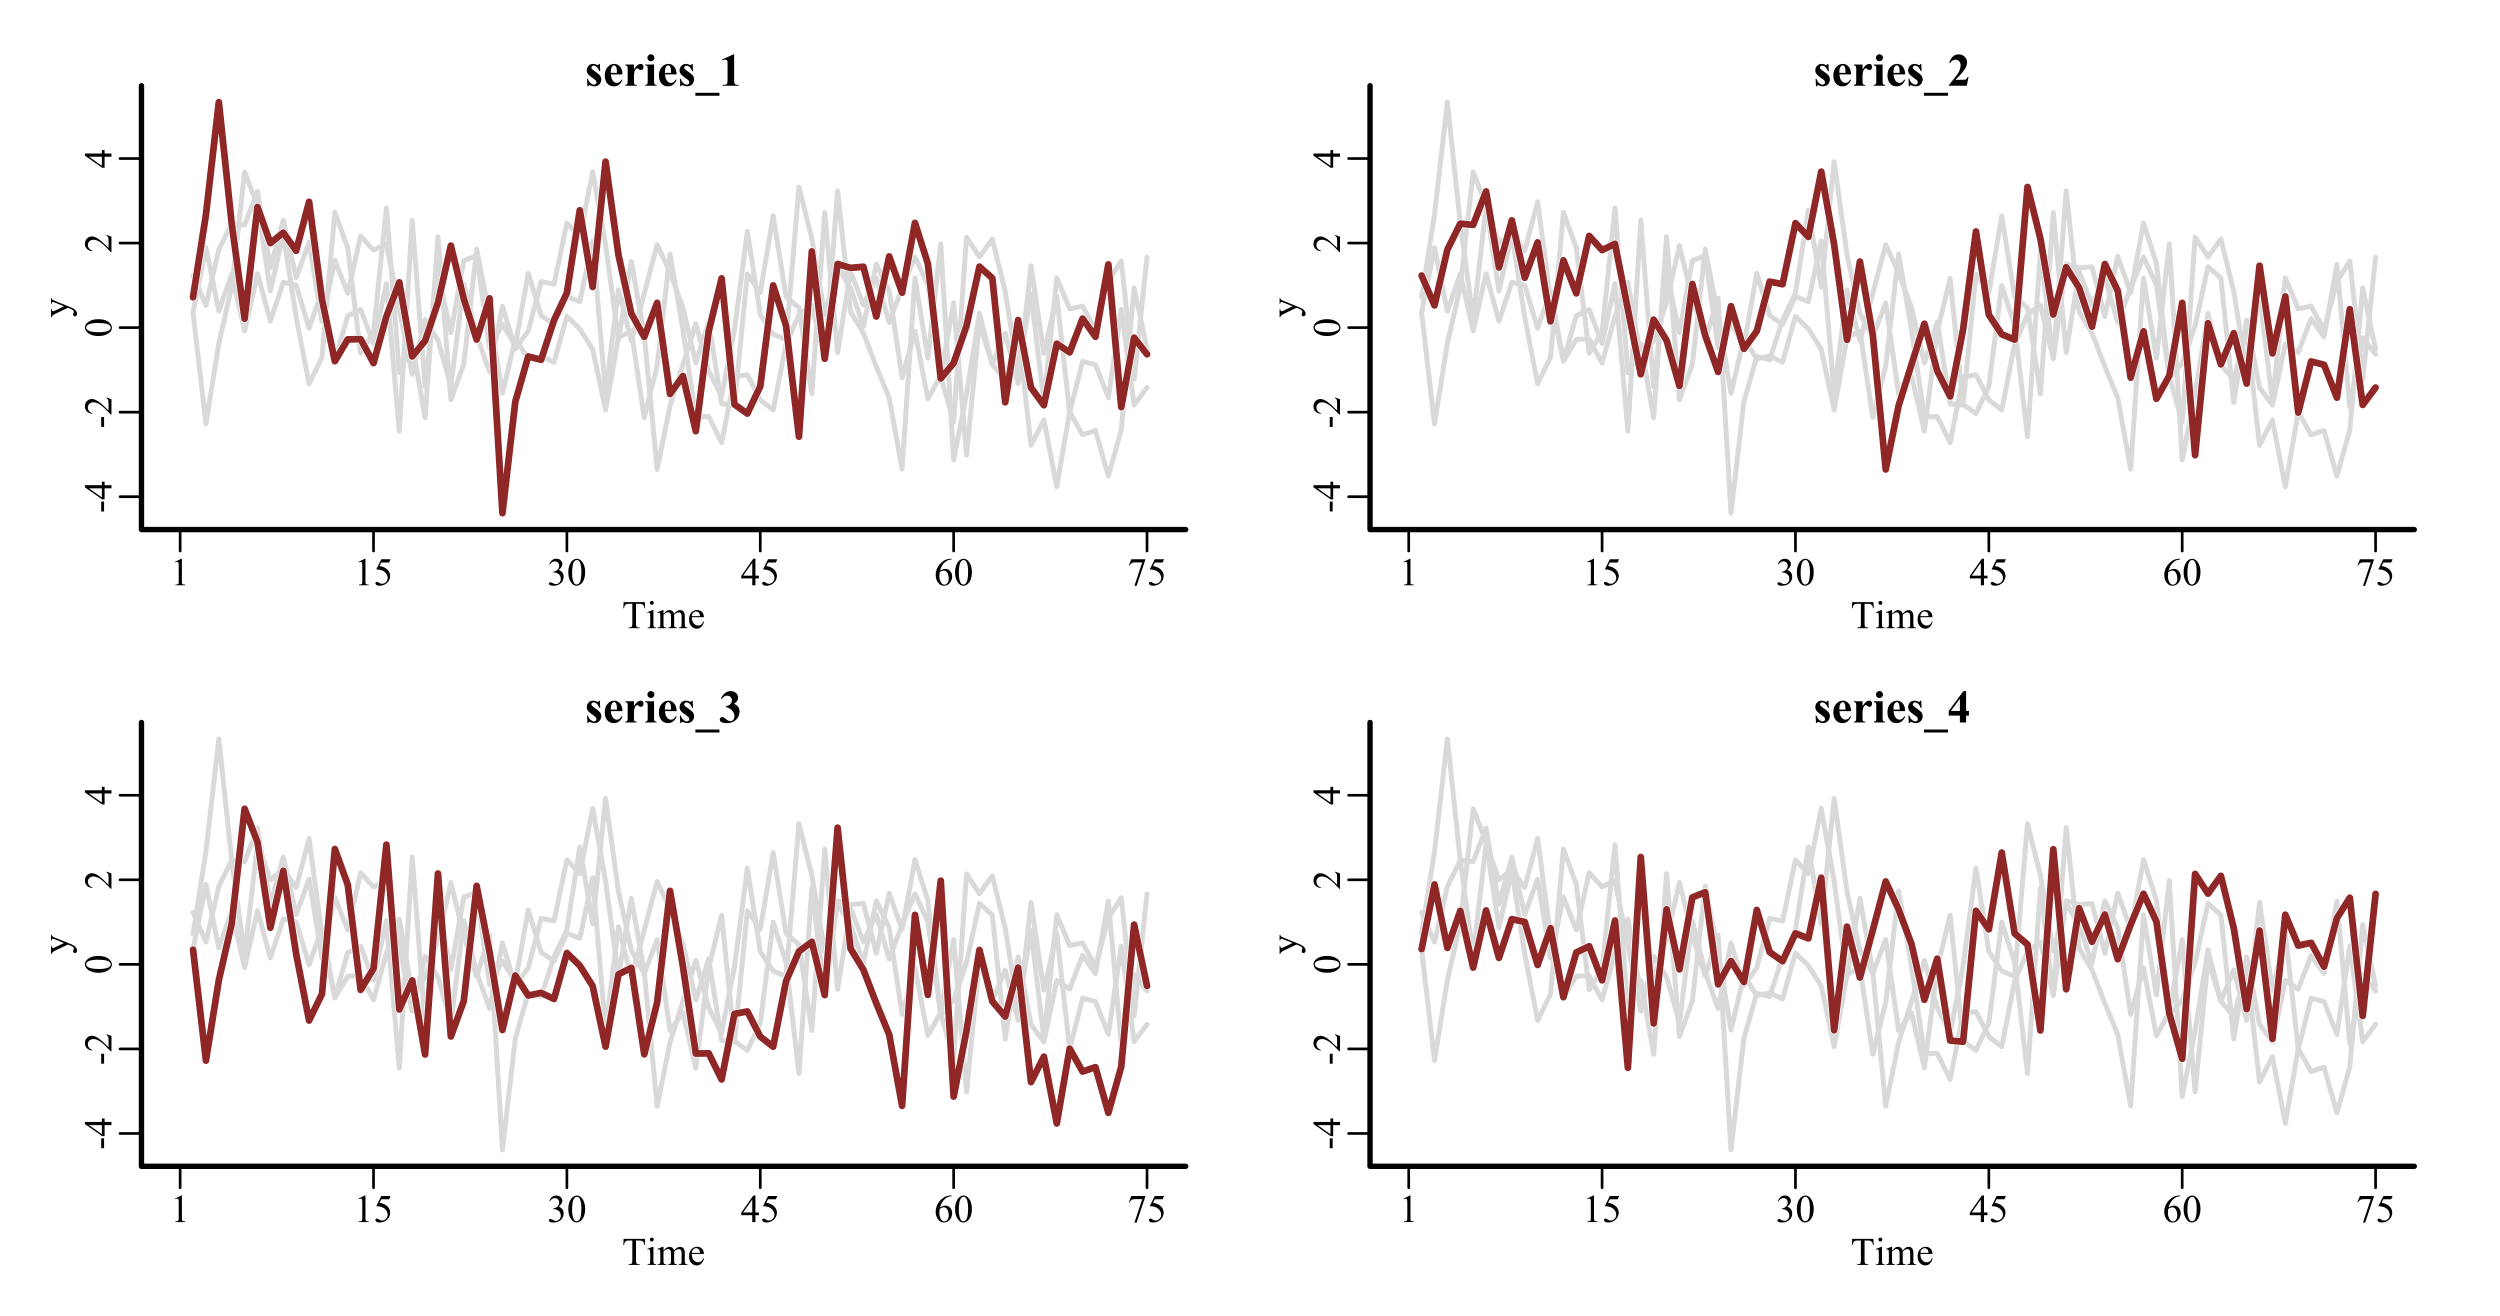 <?xml version="1.0" encoding="UTF-8"?>
<svg xmlns="http://www.w3.org/2000/svg" xmlns:xlink="http://www.w3.org/1999/xlink" width="697pt" height="367pt" viewBox="0 0 697 367" version="1.1">
<defs>
<g>
<symbol overflow="visible" id="glyph0-0">
<path style="stroke:none;" d="M 0 -1.52 L -6.848 -1.52 L -6.848 -6.996 L 0 -6.996 Z M -0.172 -1.691 L -0.172 -6.824 L -6.676 -6.824 L -6.676 -1.691 Z M -0.172 -1.691 "/>
</symbol>
<symbol overflow="visible" id="glyph0-1">
<path style="stroke:none;" d="M -2.863 -0.445 L -2.863 -3.211 L -2.055 -3.211 L -2.055 -0.445 Z M -2.863 -0.445 "/>
</symbol>
<symbol overflow="visible" id="glyph0-2">
<path style="stroke:none;" d="M -2.676 -5.098 L -1.914 -5.098 L -1.914 -4.125 L 0 -4.125 L 0 -3.242 L -1.914 -3.242 L -1.914 -0.172 L -2.602 -0.172 L -7.402 -3.535 L -7.402 -4.125 L -2.676 -4.125 Z M -2.676 -3.242 L -6.273 -3.242 L -2.676 -0.695 Z M -2.676 -3.242 "/>
</symbol>
<symbol overflow="visible" id="glyph0-3">
<path style="stroke:none;" d="M -1.395 -5.023 L 0 -4.516 L 0 -0.234 L -0.199 -0.234 C -1.348 -1.492 -2.285 -2.379 -3.012 -2.895 C -3.738 -3.406 -4.402 -3.66 -5.008 -3.664 C -5.465 -3.66 -5.844 -3.52 -6.141 -3.242 C -6.438 -2.957 -6.586 -2.621 -6.586 -2.23 C -6.586 -1.871 -6.48 -1.551 -6.273 -1.27 C -6.062 -0.984 -5.758 -0.773 -5.355 -0.641 L -5.355 -0.445 C -6.012 -0.531 -6.516 -0.758 -6.871 -1.129 C -7.223 -1.496 -7.398 -1.957 -7.402 -2.516 C -7.398 -3.102 -7.211 -3.594 -6.836 -3.988 C -6.457 -4.379 -6.012 -4.574 -5.5 -4.578 C -5.129 -4.574 -4.762 -4.492 -4.398 -4.324 C -3.816 -4.059 -3.203 -3.629 -2.562 -3.039 C -1.586 -2.148 -1.004 -1.594 -0.809 -1.375 L -0.809 -3.27 C -0.809 -3.652 -0.82 -3.922 -0.852 -4.078 C -0.875 -4.234 -0.934 -4.375 -1.023 -4.5 C -1.109 -4.625 -1.234 -4.73 -1.395 -4.824 Z M -1.395 -5.023 "/>
</symbol>
<symbol overflow="visible" id="glyph0-4">
<path style="stroke:none;" d="M -3.586 -0.395 C -4.41 -0.391 -5.121 -0.516 -5.719 -0.77 C -6.316 -1.016 -6.762 -1.348 -7.055 -1.766 C -7.285 -2.082 -7.398 -2.414 -7.402 -2.762 C -7.398 -3.312 -7.117 -3.812 -6.555 -4.258 C -5.848 -4.809 -4.895 -5.086 -3.695 -5.086 C -2.852 -5.086 -2.137 -4.965 -1.551 -4.723 C -0.961 -4.48 -0.535 -4.168 -0.27 -3.793 C -0.004 -3.414 0.129 -3.055 0.129 -2.707 C 0.129 -2.012 -0.277 -1.434 -1.098 -0.98 C -1.781 -0.586 -2.613 -0.391 -3.586 -0.395 Z M -3.449 -1.445 C -2.449 -1.441 -1.633 -1.562 -1.004 -1.812 C -0.469 -2.012 -0.203 -2.316 -0.207 -2.723 C -0.203 -2.914 -0.289 -3.113 -0.465 -3.32 C -0.637 -3.527 -0.93 -3.684 -1.336 -3.793 C -1.949 -3.953 -2.812 -4.035 -3.934 -4.039 C -4.754 -4.035 -5.445 -3.949 -6.004 -3.781 C -6.41 -3.648 -6.699 -3.484 -6.875 -3.285 C -6.988 -3.137 -7.047 -2.961 -7.051 -2.754 C -7.047 -2.512 -6.938 -2.297 -6.723 -2.109 C -6.426 -1.852 -5.961 -1.676 -5.328 -1.582 C -4.688 -1.488 -4.062 -1.441 -3.449 -1.445 Z M -3.449 -1.445 "/>
</symbol>
<symbol overflow="visible" id="glyph0-5">
<path style="stroke:none;" d="M -4.898 -0.062 L -4.898 -2.348 L -4.703 -2.348 L -4.703 -2.234 C -4.699 -2.07 -4.664 -1.953 -4.598 -1.875 C -4.523 -1.793 -4.438 -1.75 -4.34 -1.754 C -4.195 -1.75 -4.004 -1.809 -3.762 -1.93 L -1.289 -3.125 L -3.996 -4.223 C -4.141 -4.281 -4.285 -4.312 -4.43 -4.312 C -4.492 -4.312 -4.539 -4.297 -4.574 -4.273 C -4.609 -4.242 -4.641 -4.199 -4.668 -4.141 C -4.688 -4.078 -4.699 -3.973 -4.703 -3.82 L -4.898 -3.82 L -4.898 -5.414 L -4.703 -5.414 C -4.684 -5.281 -4.652 -5.176 -4.613 -5.105 C -4.566 -5.031 -4.488 -4.957 -4.375 -4.875 C -4.324 -4.84 -4.188 -4.777 -3.965 -4.691 L 0.926 -2.695 C 1.398 -2.5 1.754 -2.246 2 -1.938 C 2.238 -1.625 2.359 -1.324 2.363 -1.039 C 2.359 -0.824 2.301 -0.652 2.18 -0.52 C 2.059 -0.383 1.918 -0.316 1.766 -0.316 C 1.609 -0.316 1.488 -0.363 1.402 -0.461 C 1.309 -0.559 1.266 -0.695 1.27 -0.867 C 1.266 -0.984 1.305 -1.145 1.387 -1.348 C 1.438 -1.488 1.465 -1.578 1.465 -1.617 C 1.465 -1.723 1.406 -1.836 1.297 -1.965 C 1.184 -2.09 0.973 -2.219 0.656 -2.348 L -0.191 -2.695 L -3.891 -0.938 C -4 -0.883 -4.137 -0.797 -4.301 -0.68 C -4.426 -0.59 -4.508 -0.516 -4.551 -0.461 C -4.605 -0.375 -4.656 -0.242 -4.703 -0.062 Z M -4.898 -0.062 "/>
</symbol>
<symbol overflow="visible" id="glyph1-0">
<path style="stroke:none;" d="M 1.52 0 L 1.52 -6.848 L 6.996 -6.848 L 6.996 0 Z M 1.691 -0.172 L 6.824 -0.172 L 6.824 -6.676 L 1.691 -6.676 Z M 1.691 -0.172 "/>
</symbol>
<symbol overflow="visible" id="glyph1-1">
<path style="stroke:none;" d="M 6.34 -7.254 L 6.418 -5.555 L 6.215 -5.555 C 6.172 -5.852 6.117 -6.062 6.055 -6.195 C 5.941 -6.398 5.797 -6.551 5.613 -6.652 C 5.43 -6.746 5.188 -6.797 4.891 -6.801 L 3.867 -6.801 L 3.867 -1.258 C 3.867 -0.809 3.914 -0.531 4.012 -0.422 C 4.145 -0.273 4.352 -0.199 4.637 -0.199 L 4.891 -0.199 L 4.891 0 L 1.812 0 L 1.812 -0.199 L 2.07 -0.199 C 2.375 -0.199 2.594 -0.289 2.723 -0.477 C 2.797 -0.586 2.836 -0.848 2.84 -1.258 L 2.84 -6.801 L 1.969 -6.801 C 1.629 -6.797 1.387 -6.77 1.246 -6.723 C 1.059 -6.652 0.898 -6.523 0.77 -6.332 C 0.637 -6.141 0.559 -5.883 0.535 -5.555 L 0.332 -5.555 L 0.418 -7.254 Z M 6.34 -7.254 "/>
</symbol>
<symbol overflow="visible" id="glyph1-2">
<path style="stroke:none;" d="M 1.59 -7.605 C 1.734 -7.605 1.863 -7.551 1.969 -7.449 C 2.074 -7.34 2.125 -7.215 2.129 -7.066 C 2.125 -6.918 2.074 -6.789 1.969 -6.68 C 1.863 -6.57 1.734 -6.516 1.59 -6.52 C 1.434 -6.516 1.305 -6.57 1.203 -6.68 C 1.094 -6.789 1.043 -6.918 1.043 -7.066 C 1.043 -7.215 1.094 -7.34 1.199 -7.449 C 1.305 -7.551 1.434 -7.605 1.59 -7.605 Z M 2.031 -5.043 L 2.031 -1.105 C 2.027 -0.797 2.051 -0.594 2.098 -0.496 C 2.145 -0.391 2.211 -0.312 2.297 -0.266 C 2.383 -0.211 2.543 -0.188 2.777 -0.191 L 2.777 0 L 0.395 0 L 0.395 -0.191 C 0.629 -0.188 0.789 -0.211 0.875 -0.262 C 0.953 -0.305 1.02 -0.383 1.07 -0.492 C 1.117 -0.598 1.141 -0.801 1.145 -1.105 L 1.145 -2.996 C 1.141 -3.523 1.125 -3.867 1.098 -4.027 C 1.066 -4.137 1.027 -4.219 0.977 -4.266 C 0.922 -4.309 0.848 -4.328 0.758 -4.332 C 0.656 -4.328 0.535 -4.305 0.395 -4.254 L 0.32 -4.445 L 1.797 -5.043 Z M 2.031 -5.043 "/>
</symbol>
<symbol overflow="visible" id="glyph1-3">
<path style="stroke:none;" d="M 1.797 -4 C 2.152 -4.355 2.363 -4.562 2.43 -4.617 C 2.586 -4.75 2.758 -4.852 2.945 -4.93 C 3.129 -5 3.312 -5.039 3.5 -5.043 C 3.801 -5.039 4.066 -4.949 4.289 -4.773 C 4.508 -4.594 4.656 -4.336 4.734 -4 C 5.102 -4.426 5.41 -4.707 5.664 -4.844 C 5.918 -4.973 6.18 -5.039 6.445 -5.043 C 6.703 -5.039 6.934 -4.973 7.137 -4.844 C 7.34 -4.707 7.5 -4.488 7.617 -4.188 C 7.695 -3.98 7.734 -3.656 7.734 -3.215 L 7.734 -1.105 C 7.734 -0.797 7.758 -0.586 7.805 -0.477 C 7.84 -0.395 7.906 -0.328 8.004 -0.273 C 8.098 -0.215 8.254 -0.188 8.473 -0.191 L 8.473 0 L 6.055 0 L 6.055 -0.191 L 6.156 -0.191 C 6.363 -0.188 6.527 -0.23 6.648 -0.316 C 6.73 -0.371 6.789 -0.461 6.824 -0.59 C 6.836 -0.648 6.844 -0.82 6.848 -1.105 L 6.848 -3.215 C 6.844 -3.609 6.797 -3.891 6.703 -4.059 C 6.562 -4.285 6.34 -4.398 6.035 -4.402 C 5.844 -4.398 5.652 -4.352 5.465 -4.262 C 5.273 -4.164 5.043 -3.988 4.773 -3.734 L 4.762 -3.676 L 4.773 -3.445 L 4.773 -1.105 C 4.77 -0.77 4.789 -0.562 4.828 -0.48 C 4.863 -0.398 4.934 -0.328 5.039 -0.273 C 5.141 -0.215 5.316 -0.188 5.57 -0.191 L 5.57 0 L 3.094 0 L 3.094 -0.191 C 3.363 -0.188 3.547 -0.219 3.652 -0.289 C 3.75 -0.352 3.82 -0.449 3.863 -0.578 C 3.879 -0.637 3.891 -0.812 3.891 -1.105 L 3.891 -3.215 C 3.891 -3.609 3.828 -3.898 3.711 -4.078 C 3.551 -4.305 3.332 -4.418 3.055 -4.418 C 2.859 -4.418 2.668 -4.363 2.48 -4.262 C 2.184 -4.102 1.957 -3.926 1.797 -3.734 L 1.797 -1.105 C 1.793 -0.781 1.816 -0.574 1.863 -0.48 C 1.906 -0.383 1.969 -0.309 2.059 -0.262 C 2.145 -0.211 2.324 -0.188 2.594 -0.191 L 2.594 0 L 0.172 0 L 0.172 -0.191 C 0.391 -0.188 0.547 -0.211 0.641 -0.262 C 0.727 -0.309 0.797 -0.387 0.844 -0.492 C 0.891 -0.598 0.914 -0.801 0.914 -1.105 L 0.914 -2.98 C 0.914 -3.516 0.898 -3.863 0.867 -4.023 C 0.84 -4.137 0.797 -4.219 0.746 -4.266 C 0.691 -4.309 0.621 -4.328 0.531 -4.332 C 0.426 -4.328 0.305 -4.305 0.172 -4.254 L 0.09 -4.445 L 1.566 -5.043 L 1.797 -5.043 Z M 1.797 -4 "/>
</symbol>
<symbol overflow="visible" id="glyph1-4">
<path style="stroke:none;" d="M 1.168 -3.055 C 1.16 -2.324 1.336 -1.754 1.695 -1.344 C 2.047 -0.926 2.469 -0.719 2.953 -0.723 C 3.273 -0.719 3.551 -0.809 3.789 -0.984 C 4.023 -1.16 4.223 -1.461 4.387 -1.895 L 4.551 -1.785 C 4.477 -1.297 4.258 -0.852 3.898 -0.453 C 3.535 -0.051 3.086 0.145 2.547 0.148 C 1.957 0.145 1.453 -0.082 1.035 -0.539 C 0.613 -0.996 0.402 -1.609 0.406 -2.387 C 0.402 -3.223 0.617 -3.879 1.051 -4.348 C 1.477 -4.816 2.016 -5.051 2.668 -5.051 C 3.215 -5.051 3.668 -4.867 4.02 -4.508 C 4.371 -4.141 4.547 -3.656 4.551 -3.055 Z M 1.168 -3.363 L 3.434 -3.363 C 3.414 -3.676 3.375 -3.895 3.32 -4.027 C 3.23 -4.223 3.098 -4.383 2.922 -4.5 C 2.746 -4.613 2.562 -4.668 2.371 -4.672 C 2.07 -4.668 1.805 -4.555 1.574 -4.324 C 1.34 -4.094 1.203 -3.773 1.168 -3.363 Z M 1.168 -3.363 "/>
</symbol>
<symbol overflow="visible" id="glyph1-5">
<path style="stroke:none;" d="M 1.285 -6.543 L 3.051 -7.402 L 3.227 -7.402 L 3.227 -1.277 C 3.223 -0.871 3.238 -0.617 3.277 -0.516 C 3.309 -0.414 3.379 -0.336 3.488 -0.285 C 3.59 -0.23 3.809 -0.203 4.141 -0.199 L 4.141 0 L 1.414 0 L 1.414 -0.199 C 1.75 -0.203 1.973 -0.23 2.074 -0.285 C 2.176 -0.336 2.246 -0.406 2.285 -0.492 C 2.324 -0.578 2.344 -0.84 2.344 -1.277 L 2.344 -5.195 C 2.344 -5.719 2.324 -6.059 2.289 -6.211 C 2.262 -6.324 2.215 -6.406 2.152 -6.461 C 2.082 -6.512 2.004 -6.539 1.914 -6.543 C 1.781 -6.539 1.598 -6.484 1.363 -6.375 Z M 1.285 -6.543 "/>
</symbol>
<symbol overflow="visible" id="glyph1-6">
<path style="stroke:none;" d="M 4.754 -7.254 L 4.34 -6.344 L 2.156 -6.344 L 1.68 -5.371 C 2.621 -5.23 3.371 -4.879 3.926 -4.316 C 4.398 -3.828 4.633 -3.258 4.637 -2.605 C 4.633 -2.219 4.555 -1.863 4.402 -1.543 C 4.246 -1.215 4.051 -0.941 3.816 -0.715 C 3.578 -0.488 3.32 -0.305 3.035 -0.164 C 2.621 0.031 2.199 0.129 1.77 0.129 C 1.332 0.129 1.016 0.055 0.82 -0.094 C 0.621 -0.242 0.52 -0.402 0.523 -0.582 C 0.52 -0.68 0.562 -0.77 0.645 -0.848 C 0.727 -0.922 0.828 -0.961 0.957 -0.965 C 1.047 -0.961 1.129 -0.945 1.199 -0.922 C 1.266 -0.891 1.387 -0.816 1.559 -0.699 C 1.824 -0.512 2.094 -0.422 2.371 -0.422 C 2.785 -0.422 3.152 -0.578 3.469 -0.895 C 3.781 -1.211 3.938 -1.598 3.941 -2.051 C 3.938 -2.488 3.797 -2.895 3.52 -3.277 C 3.234 -3.652 2.848 -3.945 2.355 -4.156 C 1.965 -4.312 1.434 -4.406 0.766 -4.434 L 2.156 -7.254 Z M 4.754 -7.254 "/>
</symbol>
<symbol overflow="visible" id="glyph1-7">
<path style="stroke:none;" d="M 0.555 -5.875 C 0.762 -6.359 1.023 -6.734 1.34 -7.004 C 1.652 -7.266 2.047 -7.398 2.52 -7.402 C 3.098 -7.398 3.543 -7.211 3.855 -6.836 C 4.09 -6.551 4.207 -6.25 4.211 -5.934 C 4.207 -5.402 3.875 -4.855 3.215 -4.297 C 3.656 -4.117 3.992 -3.867 4.227 -3.547 C 4.453 -3.219 4.57 -2.84 4.57 -2.402 C 4.57 -1.773 4.367 -1.227 3.969 -0.77 C 3.445 -0.168 2.691 0.129 1.707 0.129 C 1.215 0.129 0.883 0.07 0.707 -0.051 C 0.531 -0.172 0.445 -0.305 0.445 -0.445 C 0.445 -0.547 0.484 -0.637 0.57 -0.715 C 0.648 -0.793 0.75 -0.832 0.871 -0.836 C 0.957 -0.832 1.047 -0.816 1.145 -0.793 C 1.199 -0.77 1.336 -0.707 1.555 -0.598 C 1.766 -0.484 1.914 -0.414 2 -0.395 C 2.129 -0.352 2.27 -0.332 2.422 -0.336 C 2.781 -0.332 3.098 -0.473 3.371 -0.758 C 3.637 -1.039 3.773 -1.375 3.777 -1.762 C 3.773 -2.039 3.711 -2.312 3.59 -2.582 C 3.492 -2.781 3.391 -2.934 3.285 -3.039 C 3.129 -3.18 2.918 -3.309 2.652 -3.426 C 2.383 -3.539 2.109 -3.598 1.836 -3.602 L 1.664 -3.602 L 1.664 -3.762 C 1.945 -3.793 2.227 -3.891 2.512 -4.062 C 2.793 -4.227 3 -4.43 3.129 -4.668 C 3.254 -4.902 3.316 -5.16 3.32 -5.445 C 3.316 -5.809 3.203 -6.105 2.977 -6.336 C 2.746 -6.559 2.457 -6.672 2.117 -6.676 C 1.562 -6.672 1.102 -6.379 0.734 -5.789 Z M 0.555 -5.875 "/>
</symbol>
<symbol overflow="visible" id="glyph1-8">
<path style="stroke:none;" d="M 0.395 -3.586 C 0.391 -4.41 0.516 -5.121 0.77 -5.719 C 1.016 -6.316 1.348 -6.762 1.766 -7.055 C 2.082 -7.285 2.414 -7.398 2.762 -7.402 C 3.312 -7.398 3.812 -7.117 4.258 -6.555 C 4.809 -5.848 5.086 -4.895 5.086 -3.695 C 5.086 -2.852 4.965 -2.137 4.723 -1.551 C 4.48 -0.961 4.168 -0.535 3.793 -0.27 C 3.414 -0.004 3.055 0.129 2.707 0.129 C 2.012 0.129 1.434 -0.277 0.98 -1.098 C 0.586 -1.781 0.391 -2.613 0.395 -3.586 Z M 1.445 -3.449 C 1.441 -2.449 1.562 -1.633 1.812 -1.004 C 2.012 -0.469 2.316 -0.203 2.723 -0.207 C 2.914 -0.203 3.113 -0.289 3.32 -0.465 C 3.527 -0.637 3.684 -0.93 3.793 -1.336 C 3.953 -1.949 4.035 -2.812 4.039 -3.934 C 4.035 -4.754 3.949 -5.445 3.781 -6.004 C 3.648 -6.41 3.484 -6.699 3.285 -6.875 C 3.137 -6.988 2.961 -7.047 2.754 -7.051 C 2.512 -7.047 2.297 -6.938 2.109 -6.723 C 1.852 -6.426 1.676 -5.961 1.582 -5.328 C 1.488 -4.688 1.441 -4.062 1.445 -3.449 Z M 1.445 -3.449 "/>
</symbol>
<symbol overflow="visible" id="glyph1-9">
<path style="stroke:none;" d="M 5.098 -2.676 L 5.098 -1.914 L 4.125 -1.914 L 4.125 0 L 3.242 0 L 3.242 -1.914 L 0.172 -1.914 L 0.172 -2.602 L 3.535 -7.402 L 4.125 -7.402 L 4.125 -2.676 Z M 3.242 -2.676 L 3.242 -6.273 L 0.695 -2.676 Z M 3.242 -2.676 "/>
</symbol>
<symbol overflow="visible" id="glyph1-10">
<path style="stroke:none;" d="M 4.91 -7.402 L 4.91 -7.207 C 4.438 -7.16 4.051 -7.066 3.758 -6.926 C 3.457 -6.785 3.164 -6.57 2.875 -6.281 C 2.582 -5.992 2.34 -5.668 2.152 -5.312 C 1.957 -4.957 1.801 -4.535 1.676 -4.051 C 2.188 -4.398 2.699 -4.574 3.219 -4.578 C 3.711 -4.574 4.141 -4.375 4.508 -3.98 C 4.867 -3.578 5.051 -3.066 5.055 -2.438 C 5.051 -1.832 4.867 -1.277 4.504 -0.781 C 4.059 -0.172 3.473 0.129 2.75 0.129 C 2.25 0.129 1.832 -0.035 1.488 -0.363 C 0.809 -1 0.469 -1.828 0.473 -2.848 C 0.469 -3.496 0.598 -4.109 0.859 -4.695 C 1.117 -5.277 1.488 -5.797 1.977 -6.254 C 2.457 -6.703 2.922 -7.008 3.363 -7.168 C 3.805 -7.32 4.215 -7.398 4.602 -7.402 Z M 1.582 -3.66 C 1.52 -3.176 1.488 -2.785 1.488 -2.492 C 1.488 -2.148 1.551 -1.777 1.676 -1.379 C 1.801 -0.973 1.988 -0.656 2.242 -0.422 C 2.422 -0.254 2.645 -0.168 2.906 -0.172 C 3.215 -0.168 3.488 -0.316 3.734 -0.609 C 3.977 -0.898 4.102 -1.316 4.102 -1.863 C 4.102 -2.473 3.98 -3 3.738 -3.445 C 3.496 -3.891 3.152 -4.113 2.707 -4.113 C 2.57 -4.113 2.422 -4.082 2.27 -4.027 C 2.113 -3.965 1.887 -3.844 1.582 -3.66 Z M 1.582 -3.66 "/>
</symbol>
<symbol overflow="visible" id="glyph1-11">
<path style="stroke:none;" d="M 1.102 -7.254 L 4.992 -7.254 L 4.992 -7.051 L 2.574 0.148 L 1.973 0.148 L 4.141 -6.383 L 2.145 -6.383 C 1.738 -6.379 1.449 -6.332 1.285 -6.238 C 0.98 -6.07 0.742 -5.816 0.562 -5.477 L 0.406 -5.535 Z M 1.102 -7.254 "/>
</symbol>
<symbol overflow="visible" id="glyph2-0">
<path style="stroke:none;" d="M 1.797 0 L 1.797 -8.094 L 8.27 -8.094 L 8.27 0 Z M 1.996 -0.203 L 8.066 -0.203 L 8.066 -7.891 L 1.996 -7.891 Z M 1.996 -0.203 "/>
</symbol>
<symbol overflow="visible" id="glyph2-1">
<path style="stroke:none;" d="M 4.172 -6.074 L 4.266 -4.059 L 4.051 -4.059 C 3.793 -4.656 3.527 -5.066 3.254 -5.285 C 2.973 -5.504 2.699 -5.613 2.43 -5.613 C 2.254 -5.613 2.105 -5.555 1.984 -5.438 C 1.859 -5.32 1.797 -5.188 1.801 -5.039 C 1.797 -4.922 1.84 -4.812 1.93 -4.711 C 2.059 -4.535 2.438 -4.238 3.059 -3.82 C 3.676 -3.398 4.082 -3.039 4.281 -2.75 C 4.477 -2.453 4.574 -2.129 4.578 -1.77 C 4.574 -1.441 4.492 -1.117 4.332 -0.801 C 4.164 -0.484 3.934 -0.242 3.637 -0.074 C 3.336 0.094 3.004 0.176 2.645 0.176 C 2.355 0.176 1.98 0.09 1.512 -0.09 C 1.383 -0.129 1.293 -0.152 1.25 -0.156 C 1.109 -0.152 0.996 -0.051 0.902 0.156 L 0.695 0.156 L 0.594 -1.965 L 0.809 -1.965 C 0.996 -1.406 1.254 -0.992 1.59 -0.715 C 1.918 -0.434 2.23 -0.293 2.527 -0.297 C 2.727 -0.293 2.895 -0.355 3.023 -0.484 C 3.152 -0.605 3.215 -0.758 3.219 -0.938 C 3.215 -1.137 3.152 -1.309 3.027 -1.461 C 2.898 -1.605 2.617 -1.828 2.18 -2.129 C 1.535 -2.574 1.117 -2.918 0.93 -3.156 C 0.648 -3.496 0.508 -3.879 0.512 -4.301 C 0.508 -4.754 0.664 -5.164 0.98 -5.535 C 1.293 -5.902 1.75 -6.086 2.344 -6.09 C 2.664 -6.086 2.973 -6.008 3.273 -5.855 C 3.387 -5.785 3.48 -5.754 3.555 -5.758 C 3.629 -5.754 3.688 -5.77 3.734 -5.805 C 3.777 -5.836 3.852 -5.926 3.957 -6.074 Z M 4.172 -6.074 "/>
</symbol>
<symbol overflow="visible" id="glyph2-2">
<path style="stroke:none;" d="M 5.445 -3.168 L 2.199 -3.168 C 2.234 -2.383 2.445 -1.762 2.824 -1.309 C 3.113 -0.957 3.461 -0.785 3.875 -0.785 C 4.125 -0.785 4.355 -0.855 4.562 -0.996 C 4.77 -1.137 4.992 -1.391 5.227 -1.758 L 5.445 -1.617 C 5.121 -0.961 4.77 -0.496 4.383 -0.23 C 3.992 0.043 3.543 0.176 3.035 0.176 C 2.156 0.176 1.492 -0.16 1.043 -0.836 C 0.68 -1.375 0.496 -2.051 0.5 -2.859 C 0.496 -3.844 0.762 -4.625 1.297 -5.211 C 1.828 -5.793 2.453 -6.086 3.172 -6.09 C 3.766 -6.086 4.285 -5.84 4.73 -5.352 C 5.168 -4.859 5.406 -4.133 5.445 -3.168 Z M 3.887 -3.59 C 3.883 -4.266 3.848 -4.73 3.777 -4.988 C 3.703 -5.238 3.59 -5.43 3.434 -5.562 C 3.344 -5.633 3.223 -5.672 3.078 -5.676 C 2.855 -5.672 2.68 -5.566 2.543 -5.355 C 2.293 -4.98 2.168 -4.465 2.168 -3.812 L 2.168 -3.59 Z M 3.887 -3.59 "/>
</symbol>
<symbol overflow="visible" id="glyph2-3">
<path style="stroke:none;" d="M 2.891 -5.91 L 2.891 -4.57 C 3.277 -5.18 3.621 -5.586 3.918 -5.789 C 4.211 -5.988 4.496 -6.086 4.773 -6.09 C 5.008 -6.086 5.195 -6.016 5.34 -5.871 C 5.477 -5.723 5.547 -5.516 5.551 -5.254 C 5.547 -4.969 5.48 -4.75 5.344 -4.598 C 5.207 -4.438 5.039 -4.359 4.848 -4.363 C 4.621 -4.359 4.43 -4.43 4.266 -4.578 C 4.102 -4.719 4.004 -4.801 3.977 -4.816 C 3.934 -4.84 3.887 -4.852 3.832 -4.855 C 3.707 -4.852 3.59 -4.805 3.484 -4.715 C 3.309 -4.57 3.176 -4.367 3.09 -4.102 C 2.953 -3.691 2.887 -3.238 2.891 -2.75 L 2.891 -1.391 L 2.895 -1.035 C 2.895 -0.793 2.91 -0.641 2.941 -0.574 C 2.988 -0.461 3.062 -0.375 3.164 -0.324 C 3.262 -0.27 3.43 -0.238 3.668 -0.227 L 3.668 0 L 0.473 0 L 0.473 -0.227 C 0.727 -0.246 0.902 -0.316 0.996 -0.438 C 1.086 -0.559 1.129 -0.875 1.133 -1.391 L 1.133 -4.66 C 1.129 -4.992 1.113 -5.207 1.082 -5.305 C 1.039 -5.418 0.977 -5.504 0.898 -5.562 C 0.812 -5.613 0.672 -5.652 0.473 -5.676 L 0.473 -5.91 Z M 2.891 -5.91 "/>
</symbol>
<symbol overflow="visible" id="glyph2-4">
<path style="stroke:none;" d="M 1.859 -8.773 C 2.129 -8.77 2.363 -8.676 2.555 -8.484 C 2.742 -8.293 2.836 -8.062 2.84 -7.797 C 2.836 -7.523 2.738 -7.293 2.551 -7.105 C 2.355 -6.914 2.125 -6.82 1.859 -6.82 C 1.586 -6.82 1.355 -6.914 1.168 -7.105 C 0.977 -7.293 0.883 -7.523 0.887 -7.797 C 0.883 -8.062 0.977 -8.293 1.168 -8.484 C 1.355 -8.676 1.586 -8.77 1.859 -8.773 Z M 2.742 -5.91 L 2.742 -1.227 C 2.742 -0.805 2.789 -0.539 2.887 -0.426 C 2.984 -0.309 3.176 -0.242 3.457 -0.227 L 3.457 0 L 0.266 0 L 0.266 -0.227 C 0.523 -0.234 0.719 -0.312 0.848 -0.457 C 0.93 -0.551 0.973 -0.805 0.973 -1.227 L 0.973 -4.68 C 0.973 -5.094 0.922 -5.359 0.828 -5.477 C 0.727 -5.59 0.539 -5.656 0.266 -5.676 L 0.266 -5.91 Z M 2.742 -5.91 "/>
</symbol>
<symbol overflow="visible" id="glyph2-5">
<path style="stroke:none;" d="M -0.121 1.965 L 6.594 1.965 L 6.594 2.793 L -0.121 2.793 Z M -0.121 1.965 "/>
</symbol>
<symbol overflow="visible" id="glyph2-6">
<path style="stroke:none;" d="M 4.219 -8.75 L 4.219 -1.738 C 4.219 -1.211 4.238 -0.875 4.285 -0.73 C 4.328 -0.582 4.426 -0.461 4.574 -0.371 C 4.719 -0.277 4.957 -0.234 5.285 -0.234 L 5.48 -0.234 L 5.48 0 L 0.969 0 L 0.969 -0.234 L 1.195 -0.234 C 1.562 -0.234 1.82 -0.273 1.977 -0.359 C 2.129 -0.441 2.234 -0.559 2.293 -0.707 C 2.348 -0.852 2.379 -1.195 2.379 -1.738 L 2.379 -6.184 C 2.379 -6.574 2.359 -6.824 2.32 -6.926 C 2.281 -7.023 2.207 -7.105 2.105 -7.18 C 2 -7.246 1.883 -7.281 1.75 -7.285 C 1.535 -7.281 1.273 -7.215 0.969 -7.082 L 0.852 -7.309 L 4.008 -8.75 Z M 4.219 -8.75 "/>
</symbol>
<symbol overflow="visible" id="glyph2-7">
<path style="stroke:none;" d="M 5.359 0 L 0.316 0 L 0.316 -0.141 C 1.863 -1.98 2.801 -3.219 3.133 -3.855 C 3.461 -4.492 3.625 -5.113 3.629 -5.723 C 3.625 -6.164 3.488 -6.531 3.219 -6.824 C 2.941 -7.117 2.605 -7.266 2.211 -7.266 C 1.559 -7.266 1.059 -6.938 0.703 -6.289 L 0.469 -6.371 C 0.695 -7.176 1.039 -7.777 1.504 -8.168 C 1.965 -8.555 2.5 -8.746 3.109 -8.75 C 3.543 -8.746 3.938 -8.645 4.297 -8.445 C 4.652 -8.242 4.934 -7.965 5.141 -7.613 C 5.34 -7.258 5.441 -6.93 5.445 -6.625 C 5.441 -6.062 5.285 -5.492 4.977 -4.918 C 4.547 -4.137 3.617 -3.051 2.188 -1.656 L 4.039 -1.656 C 4.492 -1.652 4.789 -1.672 4.926 -1.711 C 5.062 -1.75 5.176 -1.812 5.266 -1.906 C 5.352 -1.992 5.469 -2.184 5.613 -2.477 L 5.84 -2.477 Z M 5.359 0 "/>
</symbol>
<symbol overflow="visible" id="glyph2-8">
<path style="stroke:none;" d="M 1.914 -4.301 L 1.914 -4.52 C 2.395 -4.656 2.727 -4.789 2.914 -4.91 C 3.094 -5.027 3.254 -5.207 3.395 -5.457 C 3.527 -5.699 3.598 -5.949 3.598 -6.207 C 3.598 -6.555 3.469 -6.855 3.215 -7.109 C 2.957 -7.355 2.641 -7.48 2.262 -7.484 C 1.672 -7.48 1.168 -7.172 0.758 -6.551 L 0.523 -6.633 C 0.824 -7.336 1.215 -7.863 1.691 -8.219 C 2.164 -8.57 2.691 -8.746 3.273 -8.75 C 3.867 -8.746 4.359 -8.566 4.746 -8.207 C 5.129 -7.844 5.32 -7.418 5.324 -6.934 C 5.32 -6.613 5.23 -6.309 5.055 -6.02 C 4.871 -5.723 4.59 -5.465 4.211 -5.246 C 4.699 -5.004 5.074 -4.711 5.336 -4.359 C 5.594 -4.008 5.723 -3.566 5.727 -3.035 C 5.723 -2.141 5.398 -1.379 4.754 -0.754 C 4.105 -0.129 3.242 0.18 2.156 0.184 C 1.43 0.18 0.898 0.062 0.57 -0.176 C 0.324 -0.344 0.203 -0.559 0.207 -0.828 C 0.203 -1.016 0.273 -1.184 0.414 -1.324 C 0.551 -1.461 0.711 -1.527 0.898 -1.531 C 1.031 -1.527 1.164 -1.5 1.289 -1.441 C 1.355 -1.406 1.594 -1.219 2.008 -0.887 C 2.418 -0.551 2.801 -0.387 3.16 -0.387 C 3.469 -0.387 3.738 -0.508 3.965 -0.754 C 4.188 -1 4.301 -1.312 4.301 -1.695 C 4.301 -2.266 4.098 -2.797 3.691 -3.289 C 3.285 -3.773 2.691 -4.113 1.914 -4.301 Z M 1.914 -4.301 "/>
</symbol>
<symbol overflow="visible" id="glyph2-9">
<path style="stroke:none;" d="M 0.324 -3.23 L 4.395 -8.75 L 5.164 -8.75 L 5.164 -3.23 L 5.949 -3.23 L 5.949 -1.922 L 5.164 -1.922 L 5.164 0 L 3.426 0 L 3.426 -1.922 L 0.324 -1.922 Z M 0.938 -3.23 L 3.426 -3.23 L 3.426 -6.613 Z M 0.938 -3.23 "/>
</symbol>
</g>
</defs>
<g id="surface129">
<rect x="0" y="0" width="697" height="367" style="fill:rgb(100%,100%,100%);fill-opacity:1;stroke:none;"/>
<path style="fill:none;stroke-width:0.75;stroke-linecap:round;stroke-linejoin:round;stroke:rgb(0%,0%,0%);stroke-opacity:1;stroke-miterlimit:10;" d="M 39.441 138.48 L 39.441 44.195 "/>
<path style="fill:none;stroke-width:0.75;stroke-linecap:round;stroke-linejoin:round;stroke:rgb(0%,0%,0%);stroke-opacity:1;stroke-miterlimit:10;" d="M 39.441 138.48 L 33.465 138.48 "/>
<path style="fill:none;stroke-width:0.75;stroke-linecap:round;stroke-linejoin:round;stroke:rgb(0%,0%,0%);stroke-opacity:1;stroke-miterlimit:10;" d="M 39.441 114.91 L 33.465 114.91 "/>
<path style="fill:none;stroke-width:0.75;stroke-linecap:round;stroke-linejoin:round;stroke:rgb(0%,0%,0%);stroke-opacity:1;stroke-miterlimit:10;" d="M 39.441 91.34 L 33.465 91.34 "/>
<path style="fill:none;stroke-width:0.75;stroke-linecap:round;stroke-linejoin:round;stroke:rgb(0%,0%,0%);stroke-opacity:1;stroke-miterlimit:10;" d="M 39.441 67.766 L 33.465 67.766 "/>
<path style="fill:none;stroke-width:0.75;stroke-linecap:round;stroke-linejoin:round;stroke:rgb(0%,0%,0%);stroke-opacity:1;stroke-miterlimit:10;" d="M 39.441 44.195 L 33.465 44.195 "/>
<g style="fill:rgb(0%,0%,0%);fill-opacity:1;">
  <use xlink:href="#glyph0-1" x="31.074" y="143.043"/>
  <use xlink:href="#glyph0-2" x="31.074" y="139.395"/>
</g>
<g style="fill:rgb(0%,0%,0%);fill-opacity:1;">
  <use xlink:href="#glyph0-1" x="31.074" y="119.473"/>
  <use xlink:href="#glyph0-3" x="31.074" y="115.824"/>
</g>
<g style="fill:rgb(0%,0%,0%);fill-opacity:1;">
  <use xlink:href="#glyph0-4" x="31.074" y="94.078"/>
</g>
<g style="fill:rgb(0%,0%,0%);fill-opacity:1;">
  <use xlink:href="#glyph0-3" x="31.074" y="70.504"/>
</g>
<g style="fill:rgb(0%,0%,0%);fill-opacity:1;">
  <use xlink:href="#glyph0-2" x="31.074" y="46.934"/>
</g>
<path style="fill:none;stroke-width:0.75;stroke-linecap:round;stroke-linejoin:round;stroke:rgb(0%,0%,0%);stroke-opacity:1;stroke-miterlimit:10;" d="M 39.441 23.902 L 39.441 147.645 L 330.57 147.645 "/>
<g style="fill:rgb(0%,0%,0%);fill-opacity:1;">
  <use xlink:href="#glyph1-1" x="173.449" y="175.133"/>
  <use xlink:href="#glyph1-2" x="180.142" y="175.133"/>
  <use xlink:href="#glyph1-3" x="183.186" y="175.133"/>
  <use xlink:href="#glyph1-4" x="191.707" y="175.133"/>
</g>
<g style="fill:rgb(0%,0%,0%);fill-opacity:1;">
  <use xlink:href="#glyph0-5" x="19.125" y="88.512"/>
</g>
<path style="fill:none;stroke-width:0.75;stroke-linecap:round;stroke-linejoin:round;stroke:rgb(0%,0%,0%);stroke-opacity:1;stroke-miterlimit:10;" d="M 50.223 147.645 L 319.789 147.645 "/>
<path style="fill:none;stroke-width:0.75;stroke-linecap:round;stroke-linejoin:round;stroke:rgb(0%,0%,0%);stroke-opacity:1;stroke-miterlimit:10;" d="M 50.223 147.645 L 50.223 153.621 "/>
<path style="fill:none;stroke-width:0.75;stroke-linecap:round;stroke-linejoin:round;stroke:rgb(0%,0%,0%);stroke-opacity:1;stroke-miterlimit:10;" d="M 104.137 147.645 L 104.137 153.621 "/>
<path style="fill:none;stroke-width:0.75;stroke-linecap:round;stroke-linejoin:round;stroke:rgb(0%,0%,0%);stroke-opacity:1;stroke-miterlimit:10;" d="M 158.051 147.645 L 158.051 153.621 "/>
<path style="fill:none;stroke-width:0.75;stroke-linecap:round;stroke-linejoin:round;stroke:rgb(0%,0%,0%);stroke-opacity:1;stroke-miterlimit:10;" d="M 211.965 147.645 L 211.965 153.621 "/>
<path style="fill:none;stroke-width:0.75;stroke-linecap:round;stroke-linejoin:round;stroke:rgb(0%,0%,0%);stroke-opacity:1;stroke-miterlimit:10;" d="M 265.875 147.645 L 265.875 153.621 "/>
<path style="fill:none;stroke-width:0.75;stroke-linecap:round;stroke-linejoin:round;stroke:rgb(0%,0%,0%);stroke-opacity:1;stroke-miterlimit:10;" d="M 319.789 147.645 L 319.789 153.621 "/>
<g style="fill:rgb(0%,0%,0%);fill-opacity:1;">
  <use xlink:href="#glyph1-5" x="47.484" y="163.18"/>
</g>
<g style="fill:rgb(0%,0%,0%);fill-opacity:1;">
  <use xlink:href="#glyph1-5" x="98.66" y="163.18"/>
  <use xlink:href="#glyph1-6" x="104.138" y="163.18"/>
</g>
<g style="fill:rgb(0%,0%,0%);fill-opacity:1;">
  <use xlink:href="#glyph1-7" x="152.574" y="163.18"/>
  <use xlink:href="#glyph1-8" x="158.052" y="163.18"/>
</g>
<g style="fill:rgb(0%,0%,0%);fill-opacity:1;">
  <use xlink:href="#glyph1-9" x="206.488" y="163.18"/>
  <use xlink:href="#glyph1-6" x="211.966" y="163.18"/>
</g>
<g style="fill:rgb(0%,0%,0%);fill-opacity:1;">
  <use xlink:href="#glyph1-10" x="260.398" y="163.18"/>
  <use xlink:href="#glyph1-8" x="265.876" y="163.18"/>
</g>
<g style="fill:rgb(0%,0%,0%);fill-opacity:1;">
  <use xlink:href="#glyph1-11" x="314.312" y="163.18"/>
  <use xlink:href="#glyph1-6" x="319.791" y="163.18"/>
</g>
<g style="fill:rgb(0%,0%,0%);fill-opacity:1;">
  <use xlink:href="#glyph2-1" x="163.074" y="23.902"/>
  <use xlink:href="#glyph2-2" x="168.113" y="23.902"/>
  <use xlink:href="#glyph2-3" x="173.86" y="23.902"/>
  <use xlink:href="#glyph2-4" x="179.607" y="23.902"/>
  <use xlink:href="#glyph2-2" x="183.204" y="23.902"/>
  <use xlink:href="#glyph2-1" x="188.951" y="23.902"/>
  <use xlink:href="#glyph2-5" x="193.99" y="23.902"/>
  <use xlink:href="#glyph2-6" x="200.464" y="23.902"/>
</g>
<path style="fill:none;stroke-width:1.387;stroke-linecap:round;stroke-linejoin:round;stroke:rgb(85.098%,85.098%,85.098%);stroke-opacity:1;stroke-miterlimit:10;" d="M 53.82 82.859 L 57.414 59.871 L 61.008 28.488 L 64.602 62.363 L 68.195 88.855 L 71.789 57.711 L 75.383 67.785 L 78.977 64.859 L 82.57 69.91 L 86.168 56.258 L 89.762 83.418 L 93.355 100.695 L 96.949 94.621 L 100.543 94.559 L 104.137 101.227 L 107.73 88.211 L 111.324 78.723 L 114.918 99.371 L 118.516 95.031 L 122.109 84.309 L 125.703 68.492 L 129.297 83.297 L 132.891 94.668 L 136.484 83.18 L 140.078 143.062 L 143.672 111.98 L 147.27 99.387 L 150.863 100.305 L 154.457 89.273 L 158.051 81.652 L 161.645 58.629 L 165.238 79.992 L 168.832 45.07 L 172.426 71.059 L 176.02 87.43 L 179.617 93.922 L 183.211 84.438 L 186.805 109.836 L 190.398 104.828 L 193.992 120.211 L 197.586 92.355 L 201.18 77.621 L 204.773 112.754 L 208.367 115.301 L 211.965 107.684 L 215.559 79.582 L 219.152 90.812 L 222.746 121.746 L 226.34 70.094 L 229.934 100.012 L 233.527 73.594 L 237.121 74.688 L 240.719 74.363 L 244.312 88.242 L 247.906 71.488 L 251.5 81.605 L 255.094 62.148 L 258.688 73.504 L 262.281 105.523 L 265.875 101.246 L 269.469 90.828 L 273.066 74.344 L 276.66 77.574 L 280.254 112.156 L 283.848 89.238 L 287.441 108.062 L 291.035 112.969 L 294.629 95.836 L 298.223 98.242 L 301.82 88.836 L 305.414 93.887 L 309.008 73.715 L 312.602 113.496 L 316.195 94.137 L 319.789 98.766 "/>
<path style="fill:none;stroke-width:1.387;stroke-linecap:round;stroke-linejoin:round;stroke:rgb(85.098%,85.098%,85.098%);stroke-opacity:1;stroke-miterlimit:10;" d="M 53.82 76.824 L 57.414 85.137 L 61.008 69.59 L 64.602 62.363 L 68.195 62.699 L 71.789 53.383 L 75.383 74.574 L 78.977 61.441 L 82.57 77.449 L 86.168 67.578 L 89.762 89.59 L 93.355 72.582 L 96.949 81.777 L 100.543 65.785 L 104.137 69.73 L 107.73 67.988 L 111.324 86.211 L 114.918 104.348 L 118.516 89.121 L 122.109 94.863 L 125.703 107.605 L 129.297 79.188 L 132.891 93.539 L 136.484 103.684 L 140.078 85.367 L 143.672 97.262 L 147.27 92.305 L 150.863 78.516 L 154.457 79.234 L 158.051 62.215 L 161.645 66.051 L 165.238 47.863 L 168.832 68.145 L 172.426 94.762 L 176.02 72.922 L 179.617 93.441 L 183.211 130.887 L 186.805 113.121 L 190.398 101.645 L 193.992 90.258 L 197.586 103.434 L 201.18 110.516 L 204.773 91.883 L 208.367 64.535 L 211.965 87.758 L 215.559 93.191 L 219.152 94.695 L 222.746 52.129 L 226.34 66.539 L 229.934 87.68 L 233.527 74.504 L 237.121 80.207 L 240.719 91.086 L 244.312 73.613 L 247.906 81.09 L 251.5 105.289 L 255.094 92.375 L 258.688 111.184 L 262.281 104.754 L 265.875 84.438 L 269.469 126.891 L 273.066 90.121 L 276.66 101.582 L 280.254 92.91 L 283.848 106.945 L 287.441 74.09 L 291.035 98.531 L 294.629 82.652 L 298.223 115.027 L 301.82 100.77 L 305.414 101.699 L 309.008 110.863 L 312.602 86.203 L 316.195 112.891 L 319.789 108.047 "/>
<path style="fill:none;stroke-width:1.387;stroke-linecap:round;stroke-linejoin:round;stroke:rgb(85.098%,85.098%,85.098%);stroke-opacity:1;stroke-miterlimit:10;" d="M 53.82 87.227 L 57.414 118.176 L 61.008 95.75 L 64.602 80.02 L 68.195 47.969 L 71.789 57.238 L 75.383 81.121 L 78.977 65.258 L 82.57 88.434 L 86.168 107.004 L 89.762 99.621 L 93.355 59.188 L 96.949 69.113 L 100.543 98.461 L 104.137 92.523 L 107.73 57.969 L 111.324 103.922 L 114.918 95.82 L 118.516 116.465 L 122.109 66.02 L 125.703 111.449 L 129.297 101.57 L 132.891 69.473 L 136.484 87.898 L 140.078 109.633 L 143.672 94.445 L 147.27 100.027 L 150.863 99.289 L 154.457 100.988 L 158.051 88.184 L 161.645 91.684 L 165.238 97.41 L 168.832 114.289 L 172.426 94.117 L 176.02 92.316 L 179.617 116.414 L 183.211 101.969 L 186.805 70.844 L 190.398 91.914 L 193.992 116.219 L 197.586 116.137 L 201.18 123.43 L 204.773 105.145 L 208.367 104.473 L 211.965 111.484 L 215.559 114.297 L 219.152 96.02 L 222.746 87.742 L 226.34 85.051 L 229.934 99.902 L 233.527 53.242 L 237.121 86.91 L 240.719 92.844 L 244.312 102.195 L 247.906 110.93 L 251.5 130.773 L 255.094 77.539 L 258.688 99.852 L 262.281 68.012 L 265.875 128.203 L 269.469 109.824 L 273.066 87.316 L 276.66 101.672 L 280.254 105.895 L 283.848 92.254 L 287.441 124.164 L 291.035 117.078 L 294.629 135.691 L 298.223 114.852 L 301.82 121.223 L 305.414 120.008 L 309.008 132.738 L 312.602 119.883 L 316.195 80.266 L 319.789 97.379 "/>
<path style="fill:none;stroke-width:1.387;stroke-linecap:round;stroke-linejoin:round;stroke:rgb(85.098%,85.098%,85.098%);stroke-opacity:1;stroke-miterlimit:10;" d="M 53.82 87.094 L 57.414 69.055 L 61.008 86.75 L 64.602 76.422 L 68.195 92.238 L 71.789 76.312 L 75.383 89.539 L 78.977 78.73 L 82.57 79.52 L 86.168 91.508 L 89.762 81.254 L 93.355 100.484 L 96.949 88.027 L 100.543 86.297 L 104.137 95.781 L 107.73 79.117 L 111.324 120.18 L 114.918 61.422 L 118.516 107.801 L 122.109 76.004 L 125.703 92.738 L 129.297 72.676 L 132.891 71.234 L 136.484 96.922 L 140.078 90.398 L 143.672 96.262 L 147.27 76.188 L 150.863 87.93 L 154.457 90.457 L 158.051 82.676 L 161.645 84.105 L 165.238 67.191 L 168.832 109.695 L 172.426 80.828 L 176.02 95.008 L 179.617 81.797 L 183.211 68.223 L 186.805 76.016 L 190.398 85.688 L 193.992 101.215 L 197.586 89.766 L 201.18 112.578 L 204.773 112.91 L 208.367 76.414 L 211.965 81.578 L 215.559 60.176 L 219.152 82.73 L 222.746 85.801 L 226.34 109.777 L 229.934 59.25 L 233.527 98.277 L 237.121 75.672 L 240.719 85.043 L 244.312 77.434 L 247.906 89.898 L 251.5 80.285 L 255.094 71.66 L 258.688 79.414 L 262.281 105.039 L 265.875 117.664 L 269.469 66.125 L 273.066 71.629 L 276.66 66.656 L 280.254 81.262 L 283.848 103.816 L 287.441 81.906 L 291.035 112.117 L 294.629 77.496 L 298.223 86.102 L 301.82 85.34 L 305.414 91.996 L 309.008 78.465 L 312.602 72.766 L 316.195 105.719 L 319.789 71.703 "/>
<path style="fill:none;stroke-width:2.25;stroke-linecap:round;stroke-linejoin:round;stroke:rgb(100%,100%,100%);stroke-opacity:1;stroke-miterlimit:10;" d="M 53.82 82.859 L 57.414 59.871 L 61.008 28.488 L 64.602 62.363 L 68.195 88.855 L 71.789 57.711 L 75.383 67.785 L 78.977 64.859 L 82.57 69.91 L 86.168 56.258 L 89.762 83.418 L 93.355 100.695 L 96.949 94.621 L 100.543 94.559 L 104.137 101.227 L 107.73 88.211 L 111.324 78.723 L 114.918 99.371 L 118.516 95.031 L 122.109 84.309 L 125.703 68.492 L 129.297 83.297 L 132.891 94.668 L 136.484 83.18 L 140.078 143.062 L 143.672 111.98 L 147.27 99.387 L 150.863 100.305 L 154.457 89.273 L 158.051 81.652 L 161.645 58.629 L 165.238 79.992 L 168.832 45.07 L 172.426 71.059 L 176.02 87.43 L 179.617 93.922 L 183.211 84.438 L 186.805 109.836 L 190.398 104.828 L 193.992 120.211 L 197.586 92.355 L 201.18 77.621 L 204.773 112.754 L 208.367 115.301 L 211.965 107.684 L 215.559 79.582 L 219.152 90.812 L 222.746 121.746 L 226.34 70.094 L 229.934 100.012 L 233.527 73.594 L 237.121 74.688 L 240.719 74.363 L 244.312 88.242 L 247.906 71.488 L 251.5 81.605 L 255.094 62.148 L 258.688 73.504 L 262.281 105.523 L 265.875 101.246 L 269.469 90.828 L 273.066 74.344 L 276.66 77.574 L 280.254 112.156 L 283.848 89.238 L 287.441 108.062 L 291.035 112.969 L 294.629 95.836 L 298.223 98.242 L 301.82 88.836 L 305.414 93.887 L 309.008 73.715 L 312.602 113.496 L 316.195 94.137 L 319.789 98.766 "/>
<path style="fill:none;stroke-width:1.875;stroke-linecap:round;stroke-linejoin:round;stroke:rgb(56.078%,15.294%,15.294%);stroke-opacity:1;stroke-miterlimit:10;" d="M 53.82 82.859 L 57.414 59.871 L 61.008 28.488 L 64.602 62.363 L 68.195 88.855 L 71.789 57.711 L 75.383 67.785 L 78.977 64.859 L 82.57 69.91 L 86.168 56.258 L 89.762 83.418 L 93.355 100.695 L 96.949 94.621 L 100.543 94.559 L 104.137 101.227 L 107.73 88.211 L 111.324 78.723 L 114.918 99.371 L 118.516 95.031 L 122.109 84.309 L 125.703 68.492 L 129.297 83.297 L 132.891 94.668 L 136.484 83.18 L 140.078 143.062 L 143.672 111.98 L 147.27 99.387 L 150.863 100.305 L 154.457 89.273 L 158.051 81.652 L 161.645 58.629 L 165.238 79.992 L 168.832 45.07 L 172.426 71.059 L 176.02 87.43 L 179.617 93.922 L 183.211 84.438 L 186.805 109.836 L 190.398 104.828 L 193.992 120.211 L 197.586 92.355 L 201.18 77.621 L 204.773 112.754 L 208.367 115.301 L 211.965 107.684 L 215.559 79.582 L 219.152 90.812 L 222.746 121.746 L 226.34 70.094 L 229.934 100.012 L 233.527 73.594 L 237.121 74.688 L 240.719 74.363 L 244.312 88.242 L 247.906 71.488 L 251.5 81.605 L 255.094 62.148 L 258.688 73.504 L 262.281 105.523 L 265.875 101.246 L 269.469 90.828 L 273.066 74.344 L 276.66 77.574 L 280.254 112.156 L 283.848 89.238 L 287.441 108.062 L 291.035 112.969 L 294.629 95.836 L 298.223 98.242 L 301.82 88.836 L 305.414 93.887 L 309.008 73.715 L 312.602 113.496 L 316.195 94.137 L 319.789 98.766 "/>
<path style="fill:none;stroke-width:1.5;stroke-linecap:round;stroke-linejoin:round;stroke:rgb(0%,0%,0%);stroke-opacity:1;stroke-miterlimit:10;" d="M 39.441 23.902 L 39.441 147.645 L 330.57 147.645 "/>
<path style="fill:none;stroke-width:0.75;stroke-linecap:round;stroke-linejoin:round;stroke:rgb(0%,0%,0%);stroke-opacity:1;stroke-miterlimit:10;" d="M 381.965 138.48 L 381.965 44.195 "/>
<path style="fill:none;stroke-width:0.75;stroke-linecap:round;stroke-linejoin:round;stroke:rgb(0%,0%,0%);stroke-opacity:1;stroke-miterlimit:10;" d="M 381.965 138.48 L 375.988 138.48 "/>
<path style="fill:none;stroke-width:0.75;stroke-linecap:round;stroke-linejoin:round;stroke:rgb(0%,0%,0%);stroke-opacity:1;stroke-miterlimit:10;" d="M 381.965 114.91 L 375.988 114.91 "/>
<path style="fill:none;stroke-width:0.75;stroke-linecap:round;stroke-linejoin:round;stroke:rgb(0%,0%,0%);stroke-opacity:1;stroke-miterlimit:10;" d="M 381.965 91.34 L 375.988 91.34 "/>
<path style="fill:none;stroke-width:0.75;stroke-linecap:round;stroke-linejoin:round;stroke:rgb(0%,0%,0%);stroke-opacity:1;stroke-miterlimit:10;" d="M 381.965 67.766 L 375.988 67.766 "/>
<path style="fill:none;stroke-width:0.75;stroke-linecap:round;stroke-linejoin:round;stroke:rgb(0%,0%,0%);stroke-opacity:1;stroke-miterlimit:10;" d="M 381.965 44.195 L 375.988 44.195 "/>
<g style="fill:rgb(0%,0%,0%);fill-opacity:1;">
  <use xlink:href="#glyph0-1" x="373.598" y="143.043"/>
  <use xlink:href="#glyph0-2" x="373.598" y="139.395"/>
</g>
<g style="fill:rgb(0%,0%,0%);fill-opacity:1;">
  <use xlink:href="#glyph0-1" x="373.598" y="119.473"/>
  <use xlink:href="#glyph0-3" x="373.598" y="115.824"/>
</g>
<g style="fill:rgb(0%,0%,0%);fill-opacity:1;">
  <use xlink:href="#glyph0-4" x="373.598" y="94.078"/>
</g>
<g style="fill:rgb(0%,0%,0%);fill-opacity:1;">
  <use xlink:href="#glyph0-3" x="373.598" y="70.504"/>
</g>
<g style="fill:rgb(0%,0%,0%);fill-opacity:1;">
  <use xlink:href="#glyph0-2" x="373.598" y="46.934"/>
</g>
<path style="fill:none;stroke-width:0.75;stroke-linecap:round;stroke-linejoin:round;stroke:rgb(0%,0%,0%);stroke-opacity:1;stroke-miterlimit:10;" d="M 381.965 23.902 L 381.965 147.645 L 673.098 147.645 "/>
<g style="fill:rgb(0%,0%,0%);fill-opacity:1;">
  <use xlink:href="#glyph1-1" x="515.973" y="175.133"/>
  <use xlink:href="#glyph1-2" x="522.665" y="175.133"/>
  <use xlink:href="#glyph1-3" x="525.709" y="175.133"/>
  <use xlink:href="#glyph1-4" x="534.231" y="175.133"/>
</g>
<g style="fill:rgb(0%,0%,0%);fill-opacity:1;">
  <use xlink:href="#glyph0-5" x="361.648" y="88.512"/>
</g>
<path style="fill:none;stroke-width:0.75;stroke-linecap:round;stroke-linejoin:round;stroke:rgb(0%,0%,0%);stroke-opacity:1;stroke-miterlimit:10;" d="M 392.75 147.645 L 662.312 147.645 "/>
<path style="fill:none;stroke-width:0.75;stroke-linecap:round;stroke-linejoin:round;stroke:rgb(0%,0%,0%);stroke-opacity:1;stroke-miterlimit:10;" d="M 392.75 147.645 L 392.75 153.621 "/>
<path style="fill:none;stroke-width:0.75;stroke-linecap:round;stroke-linejoin:round;stroke:rgb(0%,0%,0%);stroke-opacity:1;stroke-miterlimit:10;" d="M 446.66 147.645 L 446.66 153.621 "/>
<path style="fill:none;stroke-width:0.75;stroke-linecap:round;stroke-linejoin:round;stroke:rgb(0%,0%,0%);stroke-opacity:1;stroke-miterlimit:10;" d="M 500.574 147.645 L 500.574 153.621 "/>
<path style="fill:none;stroke-width:0.75;stroke-linecap:round;stroke-linejoin:round;stroke:rgb(0%,0%,0%);stroke-opacity:1;stroke-miterlimit:10;" d="M 554.488 147.645 L 554.488 153.621 "/>
<path style="fill:none;stroke-width:0.75;stroke-linecap:round;stroke-linejoin:round;stroke:rgb(0%,0%,0%);stroke-opacity:1;stroke-miterlimit:10;" d="M 608.398 147.645 L 608.398 153.621 "/>
<path style="fill:none;stroke-width:0.75;stroke-linecap:round;stroke-linejoin:round;stroke:rgb(0%,0%,0%);stroke-opacity:1;stroke-miterlimit:10;" d="M 662.312 147.645 L 662.312 153.621 "/>
<g style="fill:rgb(0%,0%,0%);fill-opacity:1;">
  <use xlink:href="#glyph1-5" x="390.012" y="163.18"/>
</g>
<g style="fill:rgb(0%,0%,0%);fill-opacity:1;">
  <use xlink:href="#glyph1-5" x="441.184" y="163.18"/>
  <use xlink:href="#glyph1-6" x="446.662" y="163.18"/>
</g>
<g style="fill:rgb(0%,0%,0%);fill-opacity:1;">
  <use xlink:href="#glyph1-7" x="495.098" y="163.18"/>
  <use xlink:href="#glyph1-8" x="500.576" y="163.18"/>
</g>
<g style="fill:rgb(0%,0%,0%);fill-opacity:1;">
  <use xlink:href="#glyph1-9" x="549.012" y="163.18"/>
  <use xlink:href="#glyph1-6" x="554.49" y="163.18"/>
</g>
<g style="fill:rgb(0%,0%,0%);fill-opacity:1;">
  <use xlink:href="#glyph1-10" x="602.922" y="163.18"/>
  <use xlink:href="#glyph1-8" x="608.4" y="163.18"/>
</g>
<g style="fill:rgb(0%,0%,0%);fill-opacity:1;">
  <use xlink:href="#glyph1-11" x="656.836" y="163.18"/>
  <use xlink:href="#glyph1-6" x="662.314" y="163.18"/>
</g>
<g style="fill:rgb(0%,0%,0%);fill-opacity:1;">
  <use xlink:href="#glyph2-1" x="505.598" y="23.902"/>
  <use xlink:href="#glyph2-2" x="510.637" y="23.902"/>
  <use xlink:href="#glyph2-3" x="516.383" y="23.902"/>
  <use xlink:href="#glyph2-4" x="522.13" y="23.902"/>
  <use xlink:href="#glyph2-2" x="525.728" y="23.902"/>
  <use xlink:href="#glyph2-1" x="531.475" y="23.902"/>
  <use xlink:href="#glyph2-5" x="536.514" y="23.902"/>
  <use xlink:href="#glyph2-7" x="542.988" y="23.902"/>
</g>
<path style="fill:none;stroke-width:1.387;stroke-linecap:round;stroke-linejoin:round;stroke:rgb(85.098%,85.098%,85.098%);stroke-opacity:1;stroke-miterlimit:10;" d="M 396.344 82.859 L 399.938 59.871 L 403.531 28.488 L 407.125 62.363 L 410.719 88.855 L 414.312 57.711 L 417.906 67.785 L 421.5 64.859 L 425.098 69.91 L 428.691 56.258 L 432.285 83.418 L 435.879 100.695 L 439.473 94.621 L 443.066 94.559 L 446.66 101.227 L 450.254 88.211 L 453.852 78.723 L 457.445 99.371 L 461.039 95.031 L 464.633 84.309 L 468.227 68.492 L 471.82 83.297 L 475.414 94.668 L 479.008 83.18 L 482.602 143.062 L 486.199 111.98 L 489.793 99.387 L 493.387 100.305 L 496.98 89.273 L 500.574 81.652 L 504.168 58.629 L 507.762 79.992 L 511.355 45.07 L 514.949 71.059 L 518.547 87.43 L 522.141 93.922 L 525.734 84.438 L 529.328 109.836 L 532.922 104.828 L 536.516 120.211 L 540.109 92.355 L 543.703 77.621 L 547.301 112.754 L 550.895 115.301 L 554.488 107.684 L 558.082 79.582 L 561.676 90.812 L 565.27 121.746 L 568.863 70.094 L 572.457 100.012 L 576.051 73.594 L 579.648 74.688 L 583.242 74.363 L 586.836 88.242 L 590.43 71.488 L 594.023 81.605 L 597.617 62.148 L 601.211 73.504 L 604.805 105.523 L 608.398 101.246 L 611.996 90.828 L 615.59 74.344 L 619.184 77.574 L 622.777 112.156 L 626.371 89.238 L 629.965 108.062 L 633.559 112.969 L 637.152 95.836 L 640.75 98.242 L 644.344 88.836 L 647.938 93.887 L 651.531 73.715 L 655.125 113.496 L 658.719 94.137 L 662.312 98.766 "/>
<path style="fill:none;stroke-width:1.387;stroke-linecap:round;stroke-linejoin:round;stroke:rgb(85.098%,85.098%,85.098%);stroke-opacity:1;stroke-miterlimit:10;" d="M 396.344 76.824 L 399.938 85.137 L 403.531 69.59 L 407.125 62.363 L 410.719 62.699 L 414.312 53.383 L 417.906 74.574 L 421.5 61.441 L 425.098 77.449 L 428.691 67.578 L 432.285 89.59 L 435.879 72.582 L 439.473 81.777 L 443.066 65.785 L 446.66 69.73 L 450.254 67.988 L 453.852 86.211 L 457.445 104.348 L 461.039 89.121 L 464.633 94.863 L 468.227 107.605 L 471.82 79.188 L 475.414 93.539 L 479.008 103.684 L 482.602 85.367 L 486.199 97.262 L 489.793 92.305 L 493.387 78.516 L 496.98 79.234 L 500.574 62.215 L 504.168 66.051 L 507.762 47.863 L 511.355 68.145 L 514.949 94.762 L 518.547 72.922 L 522.141 93.441 L 525.734 130.887 L 529.328 113.121 L 532.922 101.645 L 536.516 90.258 L 540.109 103.434 L 543.703 110.516 L 547.301 91.883 L 550.895 64.535 L 554.488 87.758 L 558.082 93.191 L 561.676 94.695 L 565.27 52.129 L 568.863 66.539 L 572.457 87.68 L 576.051 74.504 L 579.648 80.207 L 583.242 91.086 L 586.836 73.613 L 590.43 81.09 L 594.023 105.289 L 597.617 92.375 L 601.211 111.184 L 604.805 104.754 L 608.398 84.438 L 611.996 126.891 L 615.59 90.121 L 619.184 101.582 L 622.777 92.91 L 626.371 106.945 L 629.965 74.09 L 633.559 98.531 L 637.152 82.652 L 640.75 115.027 L 644.344 100.77 L 647.938 101.699 L 651.531 110.863 L 655.125 86.203 L 658.719 112.891 L 662.312 108.047 "/>
<path style="fill:none;stroke-width:1.387;stroke-linecap:round;stroke-linejoin:round;stroke:rgb(85.098%,85.098%,85.098%);stroke-opacity:1;stroke-miterlimit:10;" d="M 396.344 87.227 L 399.938 118.176 L 403.531 95.75 L 407.125 80.02 L 410.719 47.969 L 414.312 57.238 L 417.906 81.121 L 421.5 65.258 L 425.098 88.434 L 428.691 107.004 L 432.285 99.621 L 435.879 59.188 L 439.473 69.113 L 443.066 98.461 L 446.66 92.523 L 450.254 57.969 L 453.852 103.922 L 457.445 95.82 L 461.039 116.465 L 464.633 66.02 L 468.227 111.449 L 471.82 101.57 L 475.414 69.473 L 479.008 87.898 L 482.602 109.633 L 486.199 94.445 L 489.793 100.027 L 493.387 99.289 L 496.98 100.988 L 500.574 88.184 L 504.168 91.684 L 507.762 97.41 L 511.355 114.289 L 514.949 94.117 L 518.547 92.316 L 522.141 116.414 L 525.734 101.969 L 529.328 70.844 L 532.922 91.914 L 536.516 116.219 L 540.109 116.137 L 543.703 123.43 L 547.301 105.145 L 550.895 104.473 L 554.488 111.484 L 558.082 114.297 L 561.676 96.02 L 565.27 87.742 L 568.863 85.051 L 572.457 99.902 L 576.051 53.242 L 579.648 86.91 L 583.242 92.844 L 586.836 102.195 L 590.43 110.93 L 594.023 130.773 L 597.617 77.539 L 601.211 99.852 L 604.805 68.012 L 608.398 128.203 L 611.996 109.824 L 615.59 87.316 L 619.184 101.672 L 622.777 105.895 L 626.371 92.254 L 629.965 124.164 L 633.559 117.078 L 637.152 135.691 L 640.75 114.852 L 644.344 121.223 L 647.938 120.008 L 651.531 132.738 L 655.125 119.883 L 658.719 80.266 L 662.312 97.379 "/>
<path style="fill:none;stroke-width:1.387;stroke-linecap:round;stroke-linejoin:round;stroke:rgb(85.098%,85.098%,85.098%);stroke-opacity:1;stroke-miterlimit:10;" d="M 396.344 87.094 L 399.938 69.055 L 403.531 86.75 L 407.125 76.422 L 410.719 92.238 L 414.312 76.312 L 417.906 89.539 L 421.5 78.73 L 425.098 79.52 L 428.691 91.508 L 432.285 81.254 L 435.879 100.484 L 439.473 88.027 L 443.066 86.297 L 446.66 95.781 L 450.254 79.117 L 453.852 120.18 L 457.445 61.422 L 461.039 107.801 L 464.633 76.004 L 468.227 92.738 L 471.82 72.676 L 475.414 71.234 L 479.008 96.922 L 482.602 90.398 L 486.199 96.262 L 489.793 76.188 L 493.387 87.93 L 496.98 90.457 L 500.574 82.676 L 504.168 84.105 L 507.762 67.191 L 511.355 109.695 L 514.949 80.828 L 518.547 95.008 L 522.141 81.797 L 525.734 68.223 L 529.328 76.016 L 532.922 85.688 L 536.516 101.215 L 540.109 89.766 L 543.703 112.578 L 547.301 112.91 L 550.895 76.414 L 554.488 81.578 L 558.082 60.176 L 561.676 82.73 L 565.27 85.801 L 568.863 109.777 L 572.457 59.25 L 576.051 98.277 L 579.648 75.672 L 583.242 85.043 L 586.836 77.434 L 590.43 89.898 L 594.023 80.285 L 597.617 71.66 L 601.211 79.414 L 604.805 105.039 L 608.398 117.664 L 611.996 66.125 L 615.59 71.629 L 619.184 66.656 L 622.777 81.262 L 626.371 103.816 L 629.965 81.906 L 633.559 112.117 L 637.152 77.496 L 640.75 86.102 L 644.344 85.34 L 647.938 91.996 L 651.531 78.465 L 655.125 72.766 L 658.719 105.719 L 662.312 71.703 "/>
<path style="fill:none;stroke-width:2.25;stroke-linecap:round;stroke-linejoin:round;stroke:rgb(100%,100%,100%);stroke-opacity:1;stroke-miterlimit:10;" d="M 396.344 76.824 L 399.938 85.137 L 403.531 69.59 L 407.125 62.363 L 410.719 62.699 L 414.312 53.383 L 417.906 74.574 L 421.5 61.441 L 425.098 77.449 L 428.691 67.578 L 432.285 89.59 L 435.879 72.582 L 439.473 81.777 L 443.066 65.785 L 446.66 69.73 L 450.254 67.988 L 453.852 86.211 L 457.445 104.348 L 461.039 89.121 L 464.633 94.863 L 468.227 107.605 L 471.82 79.188 L 475.414 93.539 L 479.008 103.684 L 482.602 85.367 L 486.199 97.262 L 489.793 92.305 L 493.387 78.516 L 496.98 79.234 L 500.574 62.215 L 504.168 66.051 L 507.762 47.863 L 511.355 68.145 L 514.949 94.762 L 518.547 72.922 L 522.141 93.441 L 525.734 130.887 L 529.328 113.121 L 532.922 101.645 L 536.516 90.258 L 540.109 103.434 L 543.703 110.516 L 547.301 91.883 L 550.895 64.535 L 554.488 87.758 L 558.082 93.191 L 561.676 94.695 L 565.27 52.129 L 568.863 66.539 L 572.457 87.68 L 576.051 74.504 L 579.648 80.207 L 583.242 91.086 L 586.836 73.613 L 590.43 81.09 L 594.023 105.289 L 597.617 92.375 L 601.211 111.184 L 604.805 104.754 L 608.398 84.438 L 611.996 126.891 L 615.59 90.121 L 619.184 101.582 L 622.777 92.91 L 626.371 106.945 L 629.965 74.09 L 633.559 98.531 L 637.152 82.652 L 640.75 115.027 L 644.344 100.77 L 647.938 101.699 L 651.531 110.863 L 655.125 86.203 L 658.719 112.891 L 662.312 108.047 "/>
<path style="fill:none;stroke-width:1.875;stroke-linecap:round;stroke-linejoin:round;stroke:rgb(56.078%,15.294%,15.294%);stroke-opacity:1;stroke-miterlimit:10;" d="M 396.344 76.824 L 399.938 85.137 L 403.531 69.59 L 407.125 62.363 L 410.719 62.699 L 414.312 53.383 L 417.906 74.574 L 421.5 61.441 L 425.098 77.449 L 428.691 67.578 L 432.285 89.59 L 435.879 72.582 L 439.473 81.777 L 443.066 65.785 L 446.66 69.73 L 450.254 67.988 L 453.852 86.211 L 457.445 104.348 L 461.039 89.121 L 464.633 94.863 L 468.227 107.605 L 471.82 79.188 L 475.414 93.539 L 479.008 103.684 L 482.602 85.367 L 486.199 97.262 L 489.793 92.305 L 493.387 78.516 L 496.98 79.234 L 500.574 62.215 L 504.168 66.051 L 507.762 47.863 L 511.355 68.145 L 514.949 94.762 L 518.547 72.922 L 522.141 93.441 L 525.734 130.887 L 529.328 113.121 L 532.922 101.645 L 536.516 90.258 L 540.109 103.434 L 543.703 110.516 L 547.301 91.883 L 550.895 64.535 L 554.488 87.758 L 558.082 93.191 L 561.676 94.695 L 565.27 52.129 L 568.863 66.539 L 572.457 87.68 L 576.051 74.504 L 579.648 80.207 L 583.242 91.086 L 586.836 73.613 L 590.43 81.09 L 594.023 105.289 L 597.617 92.375 L 601.211 111.184 L 604.805 104.754 L 608.398 84.438 L 611.996 126.891 L 615.59 90.121 L 619.184 101.582 L 622.777 92.91 L 626.371 106.945 L 629.965 74.09 L 633.559 98.531 L 637.152 82.652 L 640.75 115.027 L 644.344 100.77 L 647.938 101.699 L 651.531 110.863 L 655.125 86.203 L 658.719 112.891 L 662.312 108.047 "/>
<path style="fill:none;stroke-width:1.5;stroke-linecap:round;stroke-linejoin:round;stroke:rgb(0%,0%,0%);stroke-opacity:1;stroke-miterlimit:10;" d="M 381.965 23.902 L 381.965 147.645 L 673.098 147.645 "/>
<path style="fill:none;stroke-width:0.75;stroke-linecap:round;stroke-linejoin:round;stroke:rgb(0%,0%,0%);stroke-opacity:1;stroke-miterlimit:10;" d="M 39.441 316.008 L 39.441 221.719 "/>
<path style="fill:none;stroke-width:0.75;stroke-linecap:round;stroke-linejoin:round;stroke:rgb(0%,0%,0%);stroke-opacity:1;stroke-miterlimit:10;" d="M 39.441 316.008 L 33.465 316.008 "/>
<path style="fill:none;stroke-width:0.75;stroke-linecap:round;stroke-linejoin:round;stroke:rgb(0%,0%,0%);stroke-opacity:1;stroke-miterlimit:10;" d="M 39.441 292.434 L 33.465 292.434 "/>
<path style="fill:none;stroke-width:0.75;stroke-linecap:round;stroke-linejoin:round;stroke:rgb(0%,0%,0%);stroke-opacity:1;stroke-miterlimit:10;" d="M 39.441 268.863 L 33.465 268.863 "/>
<path style="fill:none;stroke-width:0.75;stroke-linecap:round;stroke-linejoin:round;stroke:rgb(0%,0%,0%);stroke-opacity:1;stroke-miterlimit:10;" d="M 39.441 245.289 L 33.465 245.289 "/>
<path style="fill:none;stroke-width:0.75;stroke-linecap:round;stroke-linejoin:round;stroke:rgb(0%,0%,0%);stroke-opacity:1;stroke-miterlimit:10;" d="M 39.441 221.719 L 33.465 221.719 "/>
<g style="fill:rgb(0%,0%,0%);fill-opacity:1;">
  <use xlink:href="#glyph0-1" x="31.074" y="320.57"/>
  <use xlink:href="#glyph0-2" x="31.074" y="316.922"/>
</g>
<g style="fill:rgb(0%,0%,0%);fill-opacity:1;">
  <use xlink:href="#glyph0-1" x="31.074" y="296.996"/>
  <use xlink:href="#glyph0-3" x="31.074" y="293.348"/>
</g>
<g style="fill:rgb(0%,0%,0%);fill-opacity:1;">
  <use xlink:href="#glyph0-4" x="31.074" y="271.602"/>
</g>
<g style="fill:rgb(0%,0%,0%);fill-opacity:1;">
  <use xlink:href="#glyph0-3" x="31.074" y="248.027"/>
</g>
<g style="fill:rgb(0%,0%,0%);fill-opacity:1;">
  <use xlink:href="#glyph0-2" x="31.074" y="224.457"/>
</g>
<path style="fill:none;stroke-width:0.75;stroke-linecap:round;stroke-linejoin:round;stroke:rgb(0%,0%,0%);stroke-opacity:1;stroke-miterlimit:10;" d="M 39.441 201.43 L 39.441 325.168 L 330.57 325.168 "/>
<g style="fill:rgb(0%,0%,0%);fill-opacity:1;">
  <use xlink:href="#glyph1-1" x="173.449" y="352.656"/>
  <use xlink:href="#glyph1-2" x="180.142" y="352.656"/>
  <use xlink:href="#glyph1-3" x="183.186" y="352.656"/>
  <use xlink:href="#glyph1-4" x="191.707" y="352.656"/>
</g>
<g style="fill:rgb(0%,0%,0%);fill-opacity:1;">
  <use xlink:href="#glyph0-5" x="19.125" y="266.035"/>
</g>
<path style="fill:none;stroke-width:0.75;stroke-linecap:round;stroke-linejoin:round;stroke:rgb(0%,0%,0%);stroke-opacity:1;stroke-miterlimit:10;" d="M 50.223 325.168 L 319.789 325.168 "/>
<path style="fill:none;stroke-width:0.75;stroke-linecap:round;stroke-linejoin:round;stroke:rgb(0%,0%,0%);stroke-opacity:1;stroke-miterlimit:10;" d="M 50.223 325.168 L 50.223 331.145 "/>
<path style="fill:none;stroke-width:0.75;stroke-linecap:round;stroke-linejoin:round;stroke:rgb(0%,0%,0%);stroke-opacity:1;stroke-miterlimit:10;" d="M 104.137 325.168 L 104.137 331.145 "/>
<path style="fill:none;stroke-width:0.75;stroke-linecap:round;stroke-linejoin:round;stroke:rgb(0%,0%,0%);stroke-opacity:1;stroke-miterlimit:10;" d="M 158.051 325.168 L 158.051 331.145 "/>
<path style="fill:none;stroke-width:0.75;stroke-linecap:round;stroke-linejoin:round;stroke:rgb(0%,0%,0%);stroke-opacity:1;stroke-miterlimit:10;" d="M 211.965 325.168 L 211.965 331.145 "/>
<path style="fill:none;stroke-width:0.75;stroke-linecap:round;stroke-linejoin:round;stroke:rgb(0%,0%,0%);stroke-opacity:1;stroke-miterlimit:10;" d="M 265.875 325.168 L 265.875 331.145 "/>
<path style="fill:none;stroke-width:0.75;stroke-linecap:round;stroke-linejoin:round;stroke:rgb(0%,0%,0%);stroke-opacity:1;stroke-miterlimit:10;" d="M 319.789 325.168 L 319.789 331.145 "/>
<g style="fill:rgb(0%,0%,0%);fill-opacity:1;">
  <use xlink:href="#glyph1-5" x="47.484" y="340.707"/>
</g>
<g style="fill:rgb(0%,0%,0%);fill-opacity:1;">
  <use xlink:href="#glyph1-5" x="98.66" y="340.707"/>
  <use xlink:href="#glyph1-6" x="104.138" y="340.707"/>
</g>
<g style="fill:rgb(0%,0%,0%);fill-opacity:1;">
  <use xlink:href="#glyph1-7" x="152.574" y="340.707"/>
  <use xlink:href="#glyph1-8" x="158.052" y="340.707"/>
</g>
<g style="fill:rgb(0%,0%,0%);fill-opacity:1;">
  <use xlink:href="#glyph1-9" x="206.488" y="340.707"/>
  <use xlink:href="#glyph1-6" x="211.966" y="340.707"/>
</g>
<g style="fill:rgb(0%,0%,0%);fill-opacity:1;">
  <use xlink:href="#glyph1-10" x="260.398" y="340.707"/>
  <use xlink:href="#glyph1-8" x="265.876" y="340.707"/>
</g>
<g style="fill:rgb(0%,0%,0%);fill-opacity:1;">
  <use xlink:href="#glyph1-11" x="314.312" y="340.707"/>
  <use xlink:href="#glyph1-6" x="319.791" y="340.707"/>
</g>
<g style="fill:rgb(0%,0%,0%);fill-opacity:1;">
  <use xlink:href="#glyph2-1" x="163.074" y="201.43"/>
  <use xlink:href="#glyph2-2" x="168.113" y="201.43"/>
  <use xlink:href="#glyph2-3" x="173.86" y="201.43"/>
  <use xlink:href="#glyph2-4" x="179.607" y="201.43"/>
  <use xlink:href="#glyph2-2" x="183.204" y="201.43"/>
  <use xlink:href="#glyph2-1" x="188.951" y="201.43"/>
  <use xlink:href="#glyph2-5" x="193.99" y="201.43"/>
  <use xlink:href="#glyph2-8" x="200.464" y="201.43"/>
</g>
<path style="fill:none;stroke-width:1.387;stroke-linecap:round;stroke-linejoin:round;stroke:rgb(85.098%,85.098%,85.098%);stroke-opacity:1;stroke-miterlimit:10;" d="M 53.82 260.383 L 57.414 237.398 L 61.008 206.012 L 64.602 239.887 L 68.195 266.383 L 71.789 235.234 L 75.383 245.309 L 78.977 242.383 L 82.57 247.438 L 86.168 233.781 L 89.762 260.941 L 93.355 278.219 L 96.949 272.145 L 100.543 272.082 L 104.137 278.754 L 107.73 265.734 L 111.324 256.246 L 114.918 276.895 L 118.516 272.555 L 122.109 261.836 L 125.703 246.016 L 129.297 260.82 L 132.891 272.191 L 136.484 260.703 L 140.078 320.586 L 143.672 289.504 L 147.27 276.91 L 150.863 277.828 L 154.457 266.797 L 158.051 259.18 L 161.645 236.152 L 165.238 257.516 L 168.832 222.594 L 172.426 248.582 L 176.02 264.953 L 179.617 271.445 L 183.211 261.961 L 186.805 287.359 L 190.398 282.352 L 193.992 297.738 L 197.586 269.879 L 201.18 255.145 L 204.773 290.277 L 208.367 292.824 L 211.965 285.211 L 215.559 257.109 L 219.152 268.34 L 222.746 299.273 L 226.34 247.617 L 229.934 277.539 L 233.527 251.117 L 237.121 252.211 L 240.719 251.891 L 244.312 265.766 L 247.906 249.012 L 251.5 259.129 L 255.094 239.672 L 258.688 251.027 L 262.281 283.047 L 265.875 278.77 L 269.469 268.352 L 273.066 251.867 L 276.66 255.098 L 280.254 289.684 L 283.848 266.762 L 287.441 285.586 L 291.035 290.492 L 294.629 273.359 L 298.223 275.77 L 301.82 266.359 L 305.414 271.414 L 309.008 251.238 L 312.602 291.02 L 316.195 271.66 L 319.789 276.289 "/>
<path style="fill:none;stroke-width:1.387;stroke-linecap:round;stroke-linejoin:round;stroke:rgb(85.098%,85.098%,85.098%);stroke-opacity:1;stroke-miterlimit:10;" d="M 53.82 254.348 L 57.414 262.66 L 61.008 247.113 L 64.602 239.887 L 68.195 240.223 L 71.789 230.906 L 75.383 252.098 L 78.977 238.965 L 82.57 254.973 L 86.168 245.102 L 89.762 267.113 L 93.355 250.105 L 96.949 259.301 L 100.543 243.312 L 104.137 247.254 L 107.73 245.512 L 111.324 263.734 L 114.918 281.871 L 118.516 266.645 L 122.109 272.387 L 125.703 285.129 L 129.297 256.711 L 132.891 271.062 L 136.484 281.211 L 140.078 262.891 L 143.672 274.785 L 147.27 269.828 L 150.863 256.039 L 154.457 256.758 L 158.051 239.738 L 161.645 243.574 L 165.238 225.391 L 168.832 245.668 L 172.426 272.289 L 176.02 250.445 L 179.617 270.965 L 183.211 308.414 L 186.805 290.648 L 190.398 279.168 L 193.992 267.781 L 197.586 280.961 L 201.18 288.039 L 204.773 269.406 L 208.367 242.059 L 211.965 265.281 L 215.559 270.715 L 219.152 272.219 L 222.746 229.652 L 226.34 244.066 L 229.934 265.203 L 233.527 252.027 L 237.121 257.73 L 240.719 268.609 L 244.312 251.137 L 247.906 258.617 L 251.5 282.812 L 255.094 269.898 L 258.688 288.707 L 262.281 282.277 L 265.875 261.961 L 269.469 304.414 L 273.066 267.645 L 276.66 279.105 L 280.254 270.434 L 283.848 284.473 L 287.441 251.613 L 291.035 276.055 L 294.629 260.176 L 298.223 292.555 L 301.82 278.293 L 305.414 279.227 L 309.008 288.387 L 312.602 263.73 L 316.195 290.414 L 319.789 285.57 "/>
<path style="fill:none;stroke-width:1.387;stroke-linecap:round;stroke-linejoin:round;stroke:rgb(85.098%,85.098%,85.098%);stroke-opacity:1;stroke-miterlimit:10;" d="M 53.82 264.75 L 57.414 295.699 L 61.008 273.273 L 64.602 257.547 L 68.195 225.492 L 71.789 234.766 L 75.383 258.648 L 78.977 242.781 L 82.57 265.961 L 86.168 284.527 L 89.762 277.145 L 93.355 236.711 L 96.949 246.637 L 100.543 275.984 L 104.137 270.047 L 107.73 235.492 L 111.324 281.445 L 114.918 273.344 L 118.516 293.988 L 122.109 243.543 L 125.703 288.973 L 129.297 279.094 L 132.891 246.996 L 136.484 265.422 L 140.078 287.156 L 143.672 271.969 L 147.27 277.551 L 150.863 276.812 L 154.457 278.512 L 158.051 265.707 L 161.645 269.207 L 165.238 274.934 L 168.832 291.816 L 172.426 271.641 L 176.02 269.84 L 179.617 293.941 L 183.211 279.492 L 186.805 248.367 L 190.398 269.438 L 193.992 293.742 L 197.586 293.664 L 201.18 300.953 L 204.773 282.668 L 208.367 281.996 L 211.965 289.008 L 215.559 291.82 L 219.152 273.543 L 222.746 265.266 L 226.34 262.574 L 229.934 277.426 L 233.527 230.766 L 237.121 264.434 L 240.719 270.367 L 244.312 279.719 L 247.906 288.453 L 251.5 308.301 L 255.094 255.062 L 258.688 277.375 L 262.281 245.535 L 265.875 305.727 L 269.469 287.352 L 273.066 264.84 L 276.66 279.195 L 280.254 283.418 L 283.848 269.777 L 287.441 301.688 L 291.035 294.602 L 294.629 313.215 L 298.223 292.375 L 301.82 298.746 L 305.414 297.531 L 309.008 310.262 L 312.602 297.406 L 316.195 257.789 L 319.789 274.902 "/>
<path style="fill:none;stroke-width:1.387;stroke-linecap:round;stroke-linejoin:round;stroke:rgb(85.098%,85.098%,85.098%);stroke-opacity:1;stroke-miterlimit:10;" d="M 53.82 264.617 L 57.414 246.582 L 61.008 264.273 L 64.602 253.945 L 68.195 269.762 L 71.789 253.836 L 75.383 267.062 L 78.977 256.254 L 82.57 257.043 L 86.168 269.031 L 89.762 258.777 L 93.355 278.008 L 96.949 265.551 L 100.543 263.82 L 104.137 273.309 L 107.73 256.641 L 111.324 297.703 L 114.918 238.945 L 118.516 285.328 L 122.109 253.527 L 125.703 270.262 L 129.297 250.199 L 132.891 248.762 L 136.484 274.449 L 140.078 267.922 L 143.672 273.785 L 147.27 253.711 L 150.863 265.457 L 154.457 267.98 L 158.051 260.199 L 161.645 261.633 L 165.238 244.715 L 168.832 287.223 L 172.426 258.352 L 176.02 272.531 L 179.617 259.32 L 183.211 245.746 L 186.805 253.539 L 190.398 263.211 L 193.992 278.738 L 197.586 267.289 L 201.18 290.102 L 204.773 290.434 L 208.367 253.938 L 211.965 259.102 L 215.559 237.703 L 219.152 260.258 L 222.746 263.324 L 226.34 287.301 L 229.934 236.777 L 233.527 275.801 L 237.121 253.195 L 240.719 262.57 L 244.312 254.957 L 247.906 267.422 L 251.5 257.809 L 255.094 249.184 L 258.688 256.938 L 262.281 282.562 L 265.875 295.188 L 269.469 243.648 L 273.066 249.152 L 276.66 244.184 L 280.254 258.789 L 283.848 281.34 L 287.441 259.434 L 291.035 289.641 L 294.629 255.02 L 298.223 263.625 L 301.82 262.863 L 305.414 269.52 L 309.008 255.988 L 312.602 250.293 L 316.195 283.242 L 319.789 249.23 "/>
<path style="fill:none;stroke-width:2.25;stroke-linecap:round;stroke-linejoin:round;stroke:rgb(100%,100%,100%);stroke-opacity:1;stroke-miterlimit:10;" d="M 53.82 264.75 L 57.414 295.699 L 61.008 273.273 L 64.602 257.547 L 68.195 225.492 L 71.789 234.766 L 75.383 258.648 L 78.977 242.781 L 82.57 265.961 L 86.168 284.527 L 89.762 277.145 L 93.355 236.711 L 96.949 246.637 L 100.543 275.984 L 104.137 270.047 L 107.73 235.492 L 111.324 281.445 L 114.918 273.344 L 118.516 293.988 L 122.109 243.543 L 125.703 288.973 L 129.297 279.094 L 132.891 246.996 L 136.484 265.422 L 140.078 287.156 L 143.672 271.969 L 147.27 277.551 L 150.863 276.812 L 154.457 278.512 L 158.051 265.707 L 161.645 269.207 L 165.238 274.934 L 168.832 291.816 L 172.426 271.641 L 176.02 269.84 L 179.617 293.941 L 183.211 279.492 L 186.805 248.367 L 190.398 269.438 L 193.992 293.742 L 197.586 293.664 L 201.18 300.953 L 204.773 282.668 L 208.367 281.996 L 211.965 289.008 L 215.559 291.82 L 219.152 273.543 L 222.746 265.266 L 226.34 262.574 L 229.934 277.426 L 233.527 230.766 L 237.121 264.434 L 240.719 270.367 L 244.312 279.719 L 247.906 288.453 L 251.5 308.301 L 255.094 255.062 L 258.688 277.375 L 262.281 245.535 L 265.875 305.727 L 269.469 287.352 L 273.066 264.84 L 276.66 279.195 L 280.254 283.418 L 283.848 269.777 L 287.441 301.688 L 291.035 294.602 L 294.629 313.215 L 298.223 292.375 L 301.82 298.746 L 305.414 297.531 L 309.008 310.262 L 312.602 297.406 L 316.195 257.789 L 319.789 274.902 "/>
<path style="fill:none;stroke-width:1.875;stroke-linecap:round;stroke-linejoin:round;stroke:rgb(56.078%,15.294%,15.294%);stroke-opacity:1;stroke-miterlimit:10;" d="M 53.82 264.75 L 57.414 295.699 L 61.008 273.273 L 64.602 257.547 L 68.195 225.492 L 71.789 234.766 L 75.383 258.648 L 78.977 242.781 L 82.57 265.961 L 86.168 284.527 L 89.762 277.145 L 93.355 236.711 L 96.949 246.637 L 100.543 275.984 L 104.137 270.047 L 107.73 235.492 L 111.324 281.445 L 114.918 273.344 L 118.516 293.988 L 122.109 243.543 L 125.703 288.973 L 129.297 279.094 L 132.891 246.996 L 136.484 265.422 L 140.078 287.156 L 143.672 271.969 L 147.27 277.551 L 150.863 276.812 L 154.457 278.512 L 158.051 265.707 L 161.645 269.207 L 165.238 274.934 L 168.832 291.816 L 172.426 271.641 L 176.02 269.84 L 179.617 293.941 L 183.211 279.492 L 186.805 248.367 L 190.398 269.438 L 193.992 293.742 L 197.586 293.664 L 201.18 300.953 L 204.773 282.668 L 208.367 281.996 L 211.965 289.008 L 215.559 291.82 L 219.152 273.543 L 222.746 265.266 L 226.34 262.574 L 229.934 277.426 L 233.527 230.766 L 237.121 264.434 L 240.719 270.367 L 244.312 279.719 L 247.906 288.453 L 251.5 308.301 L 255.094 255.062 L 258.688 277.375 L 262.281 245.535 L 265.875 305.727 L 269.469 287.352 L 273.066 264.84 L 276.66 279.195 L 280.254 283.418 L 283.848 269.777 L 287.441 301.688 L 291.035 294.602 L 294.629 313.215 L 298.223 292.375 L 301.82 298.746 L 305.414 297.531 L 309.008 310.262 L 312.602 297.406 L 316.195 257.789 L 319.789 274.902 "/>
<path style="fill:none;stroke-width:1.5;stroke-linecap:round;stroke-linejoin:round;stroke:rgb(0%,0%,0%);stroke-opacity:1;stroke-miterlimit:10;" d="M 39.441 201.43 L 39.441 325.168 L 330.57 325.168 "/>
<path style="fill:none;stroke-width:0.75;stroke-linecap:round;stroke-linejoin:round;stroke:rgb(0%,0%,0%);stroke-opacity:1;stroke-miterlimit:10;" d="M 381.965 316.008 L 381.965 221.719 "/>
<path style="fill:none;stroke-width:0.75;stroke-linecap:round;stroke-linejoin:round;stroke:rgb(0%,0%,0%);stroke-opacity:1;stroke-miterlimit:10;" d="M 381.965 316.008 L 375.988 316.008 "/>
<path style="fill:none;stroke-width:0.75;stroke-linecap:round;stroke-linejoin:round;stroke:rgb(0%,0%,0%);stroke-opacity:1;stroke-miterlimit:10;" d="M 381.965 292.434 L 375.988 292.434 "/>
<path style="fill:none;stroke-width:0.75;stroke-linecap:round;stroke-linejoin:round;stroke:rgb(0%,0%,0%);stroke-opacity:1;stroke-miterlimit:10;" d="M 381.965 268.863 L 375.988 268.863 "/>
<path style="fill:none;stroke-width:0.75;stroke-linecap:round;stroke-linejoin:round;stroke:rgb(0%,0%,0%);stroke-opacity:1;stroke-miterlimit:10;" d="M 381.965 245.289 L 375.988 245.289 "/>
<path style="fill:none;stroke-width:0.75;stroke-linecap:round;stroke-linejoin:round;stroke:rgb(0%,0%,0%);stroke-opacity:1;stroke-miterlimit:10;" d="M 381.965 221.719 L 375.988 221.719 "/>
<g style="fill:rgb(0%,0%,0%);fill-opacity:1;">
  <use xlink:href="#glyph0-1" x="373.598" y="320.57"/>
  <use xlink:href="#glyph0-2" x="373.598" y="316.922"/>
</g>
<g style="fill:rgb(0%,0%,0%);fill-opacity:1;">
  <use xlink:href="#glyph0-1" x="373.598" y="296.996"/>
  <use xlink:href="#glyph0-3" x="373.598" y="293.348"/>
</g>
<g style="fill:rgb(0%,0%,0%);fill-opacity:1;">
  <use xlink:href="#glyph0-4" x="373.598" y="271.602"/>
</g>
<g style="fill:rgb(0%,0%,0%);fill-opacity:1;">
  <use xlink:href="#glyph0-3" x="373.598" y="248.027"/>
</g>
<g style="fill:rgb(0%,0%,0%);fill-opacity:1;">
  <use xlink:href="#glyph0-2" x="373.598" y="224.457"/>
</g>
<path style="fill:none;stroke-width:0.75;stroke-linecap:round;stroke-linejoin:round;stroke:rgb(0%,0%,0%);stroke-opacity:1;stroke-miterlimit:10;" d="M 381.965 201.43 L 381.965 325.168 L 673.098 325.168 "/>
<g style="fill:rgb(0%,0%,0%);fill-opacity:1;">
  <use xlink:href="#glyph1-1" x="515.973" y="352.656"/>
  <use xlink:href="#glyph1-2" x="522.665" y="352.656"/>
  <use xlink:href="#glyph1-3" x="525.709" y="352.656"/>
  <use xlink:href="#glyph1-4" x="534.231" y="352.656"/>
</g>
<g style="fill:rgb(0%,0%,0%);fill-opacity:1;">
  <use xlink:href="#glyph0-5" x="361.648" y="266.035"/>
</g>
<path style="fill:none;stroke-width:0.75;stroke-linecap:round;stroke-linejoin:round;stroke:rgb(0%,0%,0%);stroke-opacity:1;stroke-miterlimit:10;" d="M 392.75 325.168 L 662.312 325.168 "/>
<path style="fill:none;stroke-width:0.75;stroke-linecap:round;stroke-linejoin:round;stroke:rgb(0%,0%,0%);stroke-opacity:1;stroke-miterlimit:10;" d="M 392.75 325.168 L 392.75 331.145 "/>
<path style="fill:none;stroke-width:0.75;stroke-linecap:round;stroke-linejoin:round;stroke:rgb(0%,0%,0%);stroke-opacity:1;stroke-miterlimit:10;" d="M 446.66 325.168 L 446.66 331.145 "/>
<path style="fill:none;stroke-width:0.75;stroke-linecap:round;stroke-linejoin:round;stroke:rgb(0%,0%,0%);stroke-opacity:1;stroke-miterlimit:10;" d="M 500.574 325.168 L 500.574 331.145 "/>
<path style="fill:none;stroke-width:0.75;stroke-linecap:round;stroke-linejoin:round;stroke:rgb(0%,0%,0%);stroke-opacity:1;stroke-miterlimit:10;" d="M 554.488 325.168 L 554.488 331.145 "/>
<path style="fill:none;stroke-width:0.75;stroke-linecap:round;stroke-linejoin:round;stroke:rgb(0%,0%,0%);stroke-opacity:1;stroke-miterlimit:10;" d="M 608.398 325.168 L 608.398 331.145 "/>
<path style="fill:none;stroke-width:0.75;stroke-linecap:round;stroke-linejoin:round;stroke:rgb(0%,0%,0%);stroke-opacity:1;stroke-miterlimit:10;" d="M 662.312 325.168 L 662.312 331.145 "/>
<g style="fill:rgb(0%,0%,0%);fill-opacity:1;">
  <use xlink:href="#glyph1-5" x="390.012" y="340.707"/>
</g>
<g style="fill:rgb(0%,0%,0%);fill-opacity:1;">
  <use xlink:href="#glyph1-5" x="441.184" y="340.707"/>
  <use xlink:href="#glyph1-6" x="446.662" y="340.707"/>
</g>
<g style="fill:rgb(0%,0%,0%);fill-opacity:1;">
  <use xlink:href="#glyph1-7" x="495.098" y="340.707"/>
  <use xlink:href="#glyph1-8" x="500.576" y="340.707"/>
</g>
<g style="fill:rgb(0%,0%,0%);fill-opacity:1;">
  <use xlink:href="#glyph1-9" x="549.012" y="340.707"/>
  <use xlink:href="#glyph1-6" x="554.49" y="340.707"/>
</g>
<g style="fill:rgb(0%,0%,0%);fill-opacity:1;">
  <use xlink:href="#glyph1-10" x="602.922" y="340.707"/>
  <use xlink:href="#glyph1-8" x="608.4" y="340.707"/>
</g>
<g style="fill:rgb(0%,0%,0%);fill-opacity:1;">
  <use xlink:href="#glyph1-11" x="656.836" y="340.707"/>
  <use xlink:href="#glyph1-6" x="662.314" y="340.707"/>
</g>
<g style="fill:rgb(0%,0%,0%);fill-opacity:1;">
  <use xlink:href="#glyph2-1" x="505.598" y="201.43"/>
  <use xlink:href="#glyph2-2" x="510.637" y="201.43"/>
  <use xlink:href="#glyph2-3" x="516.383" y="201.43"/>
  <use xlink:href="#glyph2-4" x="522.13" y="201.43"/>
  <use xlink:href="#glyph2-2" x="525.728" y="201.43"/>
  <use xlink:href="#glyph2-1" x="531.475" y="201.43"/>
  <use xlink:href="#glyph2-5" x="536.514" y="201.43"/>
  <use xlink:href="#glyph2-9" x="542.988" y="201.43"/>
</g>
<path style="fill:none;stroke-width:1.387;stroke-linecap:round;stroke-linejoin:round;stroke:rgb(85.098%,85.098%,85.098%);stroke-opacity:1;stroke-miterlimit:10;" d="M 396.344 260.383 L 399.938 237.398 L 403.531 206.012 L 407.125 239.887 L 410.719 266.383 L 414.312 235.234 L 417.906 245.309 L 421.5 242.383 L 425.098 247.438 L 428.691 233.781 L 432.285 260.941 L 435.879 278.219 L 439.473 272.145 L 443.066 272.082 L 446.66 278.754 L 450.254 265.734 L 453.852 256.246 L 457.445 276.895 L 461.039 272.555 L 464.633 261.836 L 468.227 246.016 L 471.82 260.82 L 475.414 272.191 L 479.008 260.703 L 482.602 320.586 L 486.199 289.504 L 489.793 276.91 L 493.387 277.828 L 496.98 266.797 L 500.574 259.18 L 504.168 236.152 L 507.762 257.516 L 511.355 222.594 L 514.949 248.582 L 518.547 264.953 L 522.141 271.445 L 525.734 261.961 L 529.328 287.359 L 532.922 282.352 L 536.516 297.738 L 540.109 269.879 L 543.703 255.145 L 547.301 290.277 L 550.895 292.824 L 554.488 285.211 L 558.082 257.109 L 561.676 268.34 L 565.27 299.273 L 568.863 247.617 L 572.457 277.539 L 576.051 251.117 L 579.648 252.211 L 583.242 251.891 L 586.836 265.766 L 590.43 249.012 L 594.023 259.129 L 597.617 239.672 L 601.211 251.027 L 604.805 283.047 L 608.398 278.77 L 611.996 268.352 L 615.59 251.867 L 619.184 255.098 L 622.777 289.684 L 626.371 266.762 L 629.965 285.586 L 633.559 290.492 L 637.152 273.359 L 640.75 275.77 L 644.344 266.359 L 647.938 271.414 L 651.531 251.238 L 655.125 291.02 L 658.719 271.66 L 662.312 276.289 "/>
<path style="fill:none;stroke-width:1.387;stroke-linecap:round;stroke-linejoin:round;stroke:rgb(85.098%,85.098%,85.098%);stroke-opacity:1;stroke-miterlimit:10;" d="M 396.344 254.348 L 399.938 262.66 L 403.531 247.113 L 407.125 239.887 L 410.719 240.223 L 414.312 230.906 L 417.906 252.098 L 421.5 238.965 L 425.098 254.973 L 428.691 245.102 L 432.285 267.113 L 435.879 250.105 L 439.473 259.301 L 443.066 243.312 L 446.66 247.254 L 450.254 245.512 L 453.852 263.734 L 457.445 281.871 L 461.039 266.645 L 464.633 272.387 L 468.227 285.129 L 471.82 256.711 L 475.414 271.062 L 479.008 281.211 L 482.602 262.891 L 486.199 274.785 L 489.793 269.828 L 493.387 256.039 L 496.98 256.758 L 500.574 239.738 L 504.168 243.574 L 507.762 225.391 L 511.355 245.668 L 514.949 272.289 L 518.547 250.445 L 522.141 270.965 L 525.734 308.414 L 529.328 290.648 L 532.922 279.168 L 536.516 267.781 L 540.109 280.961 L 543.703 288.039 L 547.301 269.406 L 550.895 242.059 L 554.488 265.281 L 558.082 270.715 L 561.676 272.219 L 565.27 229.652 L 568.863 244.066 L 572.457 265.203 L 576.051 252.027 L 579.648 257.73 L 583.242 268.609 L 586.836 251.137 L 590.43 258.617 L 594.023 282.812 L 597.617 269.898 L 601.211 288.707 L 604.805 282.277 L 608.398 261.961 L 611.996 304.414 L 615.59 267.645 L 619.184 279.105 L 622.777 270.434 L 626.371 284.473 L 629.965 251.613 L 633.559 276.055 L 637.152 260.176 L 640.75 292.555 L 644.344 278.293 L 647.938 279.227 L 651.531 288.387 L 655.125 263.73 L 658.719 290.414 L 662.312 285.57 "/>
<path style="fill:none;stroke-width:1.387;stroke-linecap:round;stroke-linejoin:round;stroke:rgb(85.098%,85.098%,85.098%);stroke-opacity:1;stroke-miterlimit:10;" d="M 396.344 264.75 L 399.938 295.699 L 403.531 273.273 L 407.125 257.547 L 410.719 225.492 L 414.312 234.766 L 417.906 258.648 L 421.5 242.781 L 425.098 265.961 L 428.691 284.527 L 432.285 277.145 L 435.879 236.711 L 439.473 246.637 L 443.066 275.984 L 446.66 270.047 L 450.254 235.492 L 453.852 281.445 L 457.445 273.344 L 461.039 293.988 L 464.633 243.543 L 468.227 288.973 L 471.82 279.094 L 475.414 246.996 L 479.008 265.422 L 482.602 287.156 L 486.199 271.969 L 489.793 277.551 L 493.387 276.812 L 496.98 278.512 L 500.574 265.707 L 504.168 269.207 L 507.762 274.934 L 511.355 291.816 L 514.949 271.641 L 518.547 269.84 L 522.141 293.941 L 525.734 279.492 L 529.328 248.367 L 532.922 269.438 L 536.516 293.742 L 540.109 293.664 L 543.703 300.953 L 547.301 282.668 L 550.895 281.996 L 554.488 289.008 L 558.082 291.82 L 561.676 273.543 L 565.27 265.266 L 568.863 262.574 L 572.457 277.426 L 576.051 230.766 L 579.648 264.434 L 583.242 270.367 L 586.836 279.719 L 590.43 288.453 L 594.023 308.301 L 597.617 255.062 L 601.211 277.375 L 604.805 245.535 L 608.398 305.727 L 611.996 287.352 L 615.59 264.84 L 619.184 279.195 L 622.777 283.418 L 626.371 269.777 L 629.965 301.688 L 633.559 294.602 L 637.152 313.215 L 640.75 292.375 L 644.344 298.746 L 647.938 297.531 L 651.531 310.262 L 655.125 297.406 L 658.719 257.789 L 662.312 274.902 "/>
<path style="fill:none;stroke-width:1.387;stroke-linecap:round;stroke-linejoin:round;stroke:rgb(85.098%,85.098%,85.098%);stroke-opacity:1;stroke-miterlimit:10;" d="M 396.344 264.617 L 399.938 246.582 L 403.531 264.273 L 407.125 253.945 L 410.719 269.762 L 414.312 253.836 L 417.906 267.062 L 421.5 256.254 L 425.098 257.043 L 428.691 269.031 L 432.285 258.777 L 435.879 278.008 L 439.473 265.551 L 443.066 263.82 L 446.66 273.309 L 450.254 256.641 L 453.852 297.703 L 457.445 238.945 L 461.039 285.328 L 464.633 253.527 L 468.227 270.262 L 471.82 250.199 L 475.414 248.762 L 479.008 274.449 L 482.602 267.922 L 486.199 273.785 L 489.793 253.711 L 493.387 265.457 L 496.98 267.98 L 500.574 260.199 L 504.168 261.633 L 507.762 244.715 L 511.355 287.223 L 514.949 258.352 L 518.547 272.531 L 522.141 259.32 L 525.734 245.746 L 529.328 253.539 L 532.922 263.211 L 536.516 278.738 L 540.109 267.289 L 543.703 290.102 L 547.301 290.434 L 550.895 253.938 L 554.488 259.102 L 558.082 237.703 L 561.676 260.258 L 565.27 263.324 L 568.863 287.301 L 572.457 236.777 L 576.051 275.801 L 579.648 253.195 L 583.242 262.57 L 586.836 254.957 L 590.43 267.422 L 594.023 257.809 L 597.617 249.184 L 601.211 256.938 L 604.805 282.562 L 608.398 295.188 L 611.996 243.648 L 615.59 249.152 L 619.184 244.184 L 622.777 258.789 L 626.371 281.34 L 629.965 259.434 L 633.559 289.641 L 637.152 255.02 L 640.75 263.625 L 644.344 262.863 L 647.938 269.52 L 651.531 255.988 L 655.125 250.293 L 658.719 283.242 L 662.312 249.23 "/>
<path style="fill:none;stroke-width:2.25;stroke-linecap:round;stroke-linejoin:round;stroke:rgb(100%,100%,100%);stroke-opacity:1;stroke-miterlimit:10;" d="M 396.344 264.617 L 399.938 246.582 L 403.531 264.273 L 407.125 253.945 L 410.719 269.762 L 414.312 253.836 L 417.906 267.062 L 421.5 256.254 L 425.098 257.043 L 428.691 269.031 L 432.285 258.777 L 435.879 278.008 L 439.473 265.551 L 443.066 263.82 L 446.66 273.309 L 450.254 256.641 L 453.852 297.703 L 457.445 238.945 L 461.039 285.328 L 464.633 253.527 L 468.227 270.262 L 471.82 250.199 L 475.414 248.762 L 479.008 274.449 L 482.602 267.922 L 486.199 273.785 L 489.793 253.711 L 493.387 265.457 L 496.98 267.98 L 500.574 260.199 L 504.168 261.633 L 507.762 244.715 L 511.355 287.223 L 514.949 258.352 L 518.547 272.531 L 522.141 259.32 L 525.734 245.746 L 529.328 253.539 L 532.922 263.211 L 536.516 278.738 L 540.109 267.289 L 543.703 290.102 L 547.301 290.434 L 550.895 253.938 L 554.488 259.102 L 558.082 237.703 L 561.676 260.258 L 565.27 263.324 L 568.863 287.301 L 572.457 236.777 L 576.051 275.801 L 579.648 253.195 L 583.242 262.57 L 586.836 254.957 L 590.43 267.422 L 594.023 257.809 L 597.617 249.184 L 601.211 256.938 L 604.805 282.562 L 608.398 295.188 L 611.996 243.648 L 615.59 249.152 L 619.184 244.184 L 622.777 258.789 L 626.371 281.34 L 629.965 259.434 L 633.559 289.641 L 637.152 255.02 L 640.75 263.625 L 644.344 262.863 L 647.938 269.52 L 651.531 255.988 L 655.125 250.293 L 658.719 283.242 L 662.312 249.23 "/>
<path style="fill:none;stroke-width:1.875;stroke-linecap:round;stroke-linejoin:round;stroke:rgb(56.078%,15.294%,15.294%);stroke-opacity:1;stroke-miterlimit:10;" d="M 396.344 264.617 L 399.938 246.582 L 403.531 264.273 L 407.125 253.945 L 410.719 269.762 L 414.312 253.836 L 417.906 267.062 L 421.5 256.254 L 425.098 257.043 L 428.691 269.031 L 432.285 258.777 L 435.879 278.008 L 439.473 265.551 L 443.066 263.82 L 446.66 273.309 L 450.254 256.641 L 453.852 297.703 L 457.445 238.945 L 461.039 285.328 L 464.633 253.527 L 468.227 270.262 L 471.82 250.199 L 475.414 248.762 L 479.008 274.449 L 482.602 267.922 L 486.199 273.785 L 489.793 253.711 L 493.387 265.457 L 496.98 267.98 L 500.574 260.199 L 504.168 261.633 L 507.762 244.715 L 511.355 287.223 L 514.949 258.352 L 518.547 272.531 L 522.141 259.32 L 525.734 245.746 L 529.328 253.539 L 532.922 263.211 L 536.516 278.738 L 540.109 267.289 L 543.703 290.102 L 547.301 290.434 L 550.895 253.938 L 554.488 259.102 L 558.082 237.703 L 561.676 260.258 L 565.27 263.324 L 568.863 287.301 L 572.457 236.777 L 576.051 275.801 L 579.648 253.195 L 583.242 262.57 L 586.836 254.957 L 590.43 267.422 L 594.023 257.809 L 597.617 249.184 L 601.211 256.938 L 604.805 282.562 L 608.398 295.188 L 611.996 243.648 L 615.59 249.152 L 619.184 244.184 L 622.777 258.789 L 626.371 281.34 L 629.965 259.434 L 633.559 289.641 L 637.152 255.02 L 640.75 263.625 L 644.344 262.863 L 647.938 269.52 L 651.531 255.988 L 655.125 250.293 L 658.719 283.242 L 662.312 249.23 "/>
<path style="fill:none;stroke-width:1.5;stroke-linecap:round;stroke-linejoin:round;stroke:rgb(0%,0%,0%);stroke-opacity:1;stroke-miterlimit:10;" d="M 381.965 201.43 L 381.965 325.168 L 673.098 325.168 "/>
</g>
</svg>
